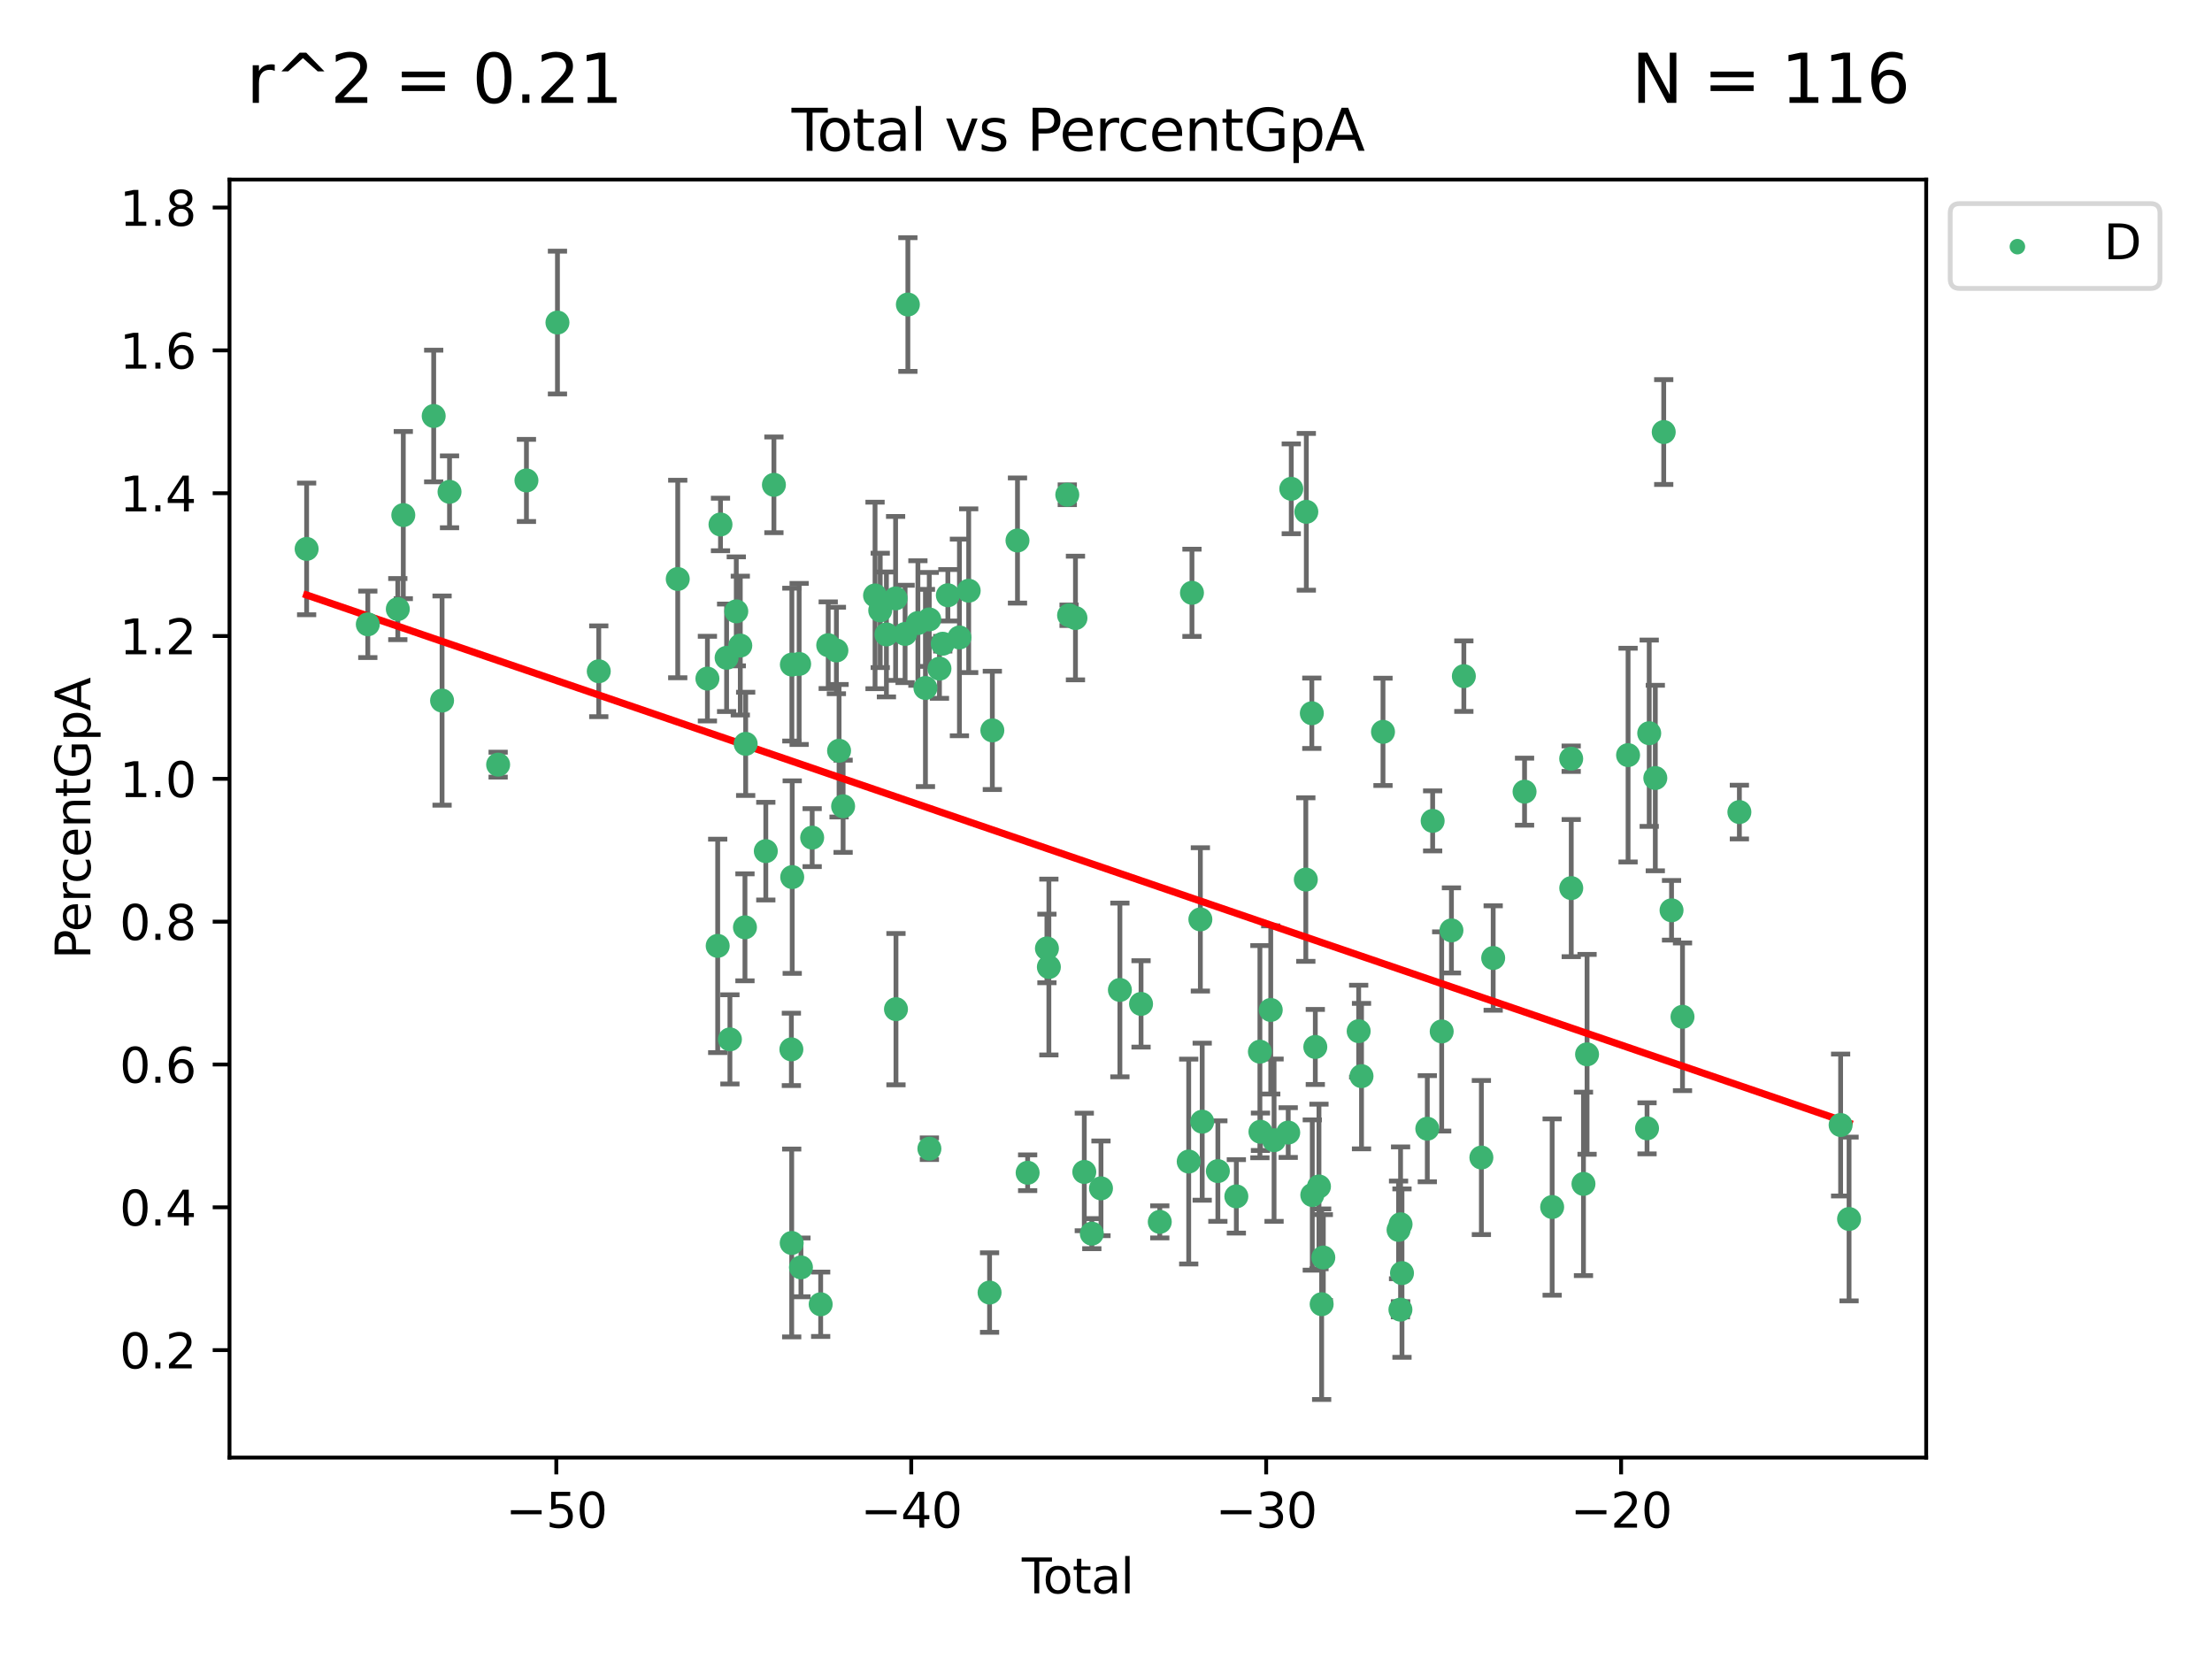 <?xml version="1.0" encoding="utf-8" standalone="no"?>
<!DOCTYPE svg PUBLIC "-//W3C//DTD SVG 1.1//EN"
  "http://www.w3.org/Graphics/SVG/1.1/DTD/svg11.dtd">
<svg xmlns:xlink="http://www.w3.org/1999/xlink" width="460.8pt" height="345.6pt" viewBox="0 0 460.8 345.6" xmlns="http://www.w3.org/2000/svg" version="1.1">
 <defs>
  <style type="text/css">*{stroke-linejoin: round; stroke-linecap: butt}</style>
 </defs>
 <g id="figure_1">
  <g id="patch_1">
   <path d="M 0 345.6 
L 460.8 345.6 
L 460.8 0 
L 0 0 
z
" style="fill: #ffffff"/>
  </g>
  <g id="axes_1">
   <g id="patch_2">
    <path d="M 47.81 303.64 
L 401.26 303.64 
L 401.26 37.411 
L 47.81 37.411 
z
" style="fill: #ffffff"/>
   </g>
   <g id="PathCollection_1">
    <defs>
     <path id="m5a740cca2b" d="M 0 1.118 
C 0.297 1.118 0.581 1 0.791 0.791 
C 1 0.581 1.118 0.297 1.118 0 
C 1.118 -0.297 1 -0.581 0.791 -0.791 
C 0.581 -1 0.297 -1.118 0 -1.118 
C -0.297 -1.118 -0.581 -1 -0.791 -0.791 
C -1 -0.581 -1.118 -0.297 -1.118 0 
C -1.118 0.297 -1 0.581 -0.791 0.791 
C -0.581 1 -0.297 1.118 0 1.118 
z
" style="stroke: #3cb371"/>
    </defs>
    <g clip-path="url(#p150379d662)">
     <use xlink:href="#m5a740cca2b" x="63.876" y="114.349" style="fill: #3cb371; stroke: #3cb371"/>
     <use xlink:href="#m5a740cca2b" x="76.621" y="130.059" style="fill: #3cb371; stroke: #3cb371"/>
     <use xlink:href="#m5a740cca2b" x="82.871" y="126.885" style="fill: #3cb371; stroke: #3cb371"/>
     <use xlink:href="#m5a740cca2b" x="84.015" y="107.3" style="fill: #3cb371; stroke: #3cb371"/>
     <use xlink:href="#m5a740cca2b" x="90.346" y="86.661" style="fill: #3cb371; stroke: #3cb371"/>
     <use xlink:href="#m5a740cca2b" x="92.091" y="145.943" style="fill: #3cb371; stroke: #3cb371"/>
     <use xlink:href="#m5a740cca2b" x="93.645" y="102.454" style="fill: #3cb371; stroke: #3cb371"/>
     <use xlink:href="#m5a740cca2b" x="103.77" y="159.291" style="fill: #3cb371; stroke: #3cb371"/>
     <use xlink:href="#m5a740cca2b" x="109.667" y="100.084" style="fill: #3cb371; stroke: #3cb371"/>
     <use xlink:href="#m5a740cca2b" x="116.128" y="67.194" style="fill: #3cb371; stroke: #3cb371"/>
     <use xlink:href="#m5a740cca2b" x="124.735" y="139.838" style="fill: #3cb371; stroke: #3cb371"/>
     <use xlink:href="#m5a740cca2b" x="141.186" y="120.616" style="fill: #3cb371; stroke: #3cb371"/>
     <use xlink:href="#m5a740cca2b" x="147.367" y="141.368" style="fill: #3cb371; stroke: #3cb371"/>
     <use xlink:href="#m5a740cca2b" x="149.509" y="197.044" style="fill: #3cb371; stroke: #3cb371"/>
     <use xlink:href="#m5a740cca2b" x="150.091" y="109.255" style="fill: #3cb371; stroke: #3cb371"/>
     <use xlink:href="#m5a740cca2b" x="151.365" y="137.032" style="fill: #3cb371; stroke: #3cb371"/>
     <use xlink:href="#m5a740cca2b" x="152.056" y="216.522" style="fill: #3cb371; stroke: #3cb371"/>
     <use xlink:href="#m5a740cca2b" x="153.381" y="127.357" style="fill: #3cb371; stroke: #3cb371"/>
     <use xlink:href="#m5a740cca2b" x="154.217" y="134.484" style="fill: #3cb371; stroke: #3cb371"/>
     <use xlink:href="#m5a740cca2b" x="155.189" y="193.178" style="fill: #3cb371; stroke: #3cb371"/>
     <use xlink:href="#m5a740cca2b" x="155.337" y="154.96" style="fill: #3cb371; stroke: #3cb371"/>
     <use xlink:href="#m5a740cca2b" x="159.532" y="177.306" style="fill: #3cb371; stroke: #3cb371"/>
     <use xlink:href="#m5a740cca2b" x="161.221" y="100.998" style="fill: #3cb371; stroke: #3cb371"/>
     <use xlink:href="#m5a740cca2b" x="164.858" y="218.603" style="fill: #3cb371; stroke: #3cb371"/>
     <use xlink:href="#m5a740cca2b" x="164.925" y="258.934" style="fill: #3cb371; stroke: #3cb371"/>
     <use xlink:href="#m5a740cca2b" x="164.96" y="138.448" style="fill: #3cb371; stroke: #3cb371"/>
     <use xlink:href="#m5a740cca2b" x="165.033" y="182.714" style="fill: #3cb371; stroke: #3cb371"/>
     <use xlink:href="#m5a740cca2b" x="166.476" y="138.308" style="fill: #3cb371; stroke: #3cb371"/>
     <use xlink:href="#m5a740cca2b" x="166.852" y="264.019" style="fill: #3cb371; stroke: #3cb371"/>
     <use xlink:href="#m5a740cca2b" x="169.19" y="174.492" style="fill: #3cb371; stroke: #3cb371"/>
     <use xlink:href="#m5a740cca2b" x="170.962" y="271.703" style="fill: #3cb371; stroke: #3cb371"/>
     <use xlink:href="#m5a740cca2b" x="172.534" y="134.406" style="fill: #3cb371; stroke: #3cb371"/>
     <use xlink:href="#m5a740cca2b" x="174.237" y="135.504" style="fill: #3cb371; stroke: #3cb371"/>
     <use xlink:href="#m5a740cca2b" x="174.793" y="156.392" style="fill: #3cb371; stroke: #3cb371"/>
     <use xlink:href="#m5a740cca2b" x="175.636" y="167.962" style="fill: #3cb371; stroke: #3cb371"/>
     <use xlink:href="#m5a740cca2b" x="182.289" y="124.044" style="fill: #3cb371; stroke: #3cb371"/>
     <use xlink:href="#m5a740cca2b" x="183.368" y="127.157" style="fill: #3cb371; stroke: #3cb371"/>
     <use xlink:href="#m5a740cca2b" x="184.658" y="132.165" style="fill: #3cb371; stroke: #3cb371"/>
     <use xlink:href="#m5a740cca2b" x="186.57" y="124.659" style="fill: #3cb371; stroke: #3cb371"/>
     <use xlink:href="#m5a740cca2b" x="186.648" y="210.226" style="fill: #3cb371; stroke: #3cb371"/>
     <use xlink:href="#m5a740cca2b" x="188.548" y="132.061" style="fill: #3cb371; stroke: #3cb371"/>
     <use xlink:href="#m5a740cca2b" x="189.127" y="63.438" style="fill: #3cb371; stroke: #3cb371"/>
     <use xlink:href="#m5a740cca2b" x="191.217" y="129.79" style="fill: #3cb371; stroke: #3cb371"/>
     <use xlink:href="#m5a740cca2b" x="192.787" y="143.318" style="fill: #3cb371; stroke: #3cb371"/>
     <use xlink:href="#m5a740cca2b" x="193.583" y="129.038" style="fill: #3cb371; stroke: #3cb371"/>
     <use xlink:href="#m5a740cca2b" x="193.609" y="239.296" style="fill: #3cb371; stroke: #3cb371"/>
     <use xlink:href="#m5a740cca2b" x="195.706" y="139.291" style="fill: #3cb371; stroke: #3cb371"/>
     <use xlink:href="#m5a740cca2b" x="196.39" y="134.101" style="fill: #3cb371; stroke: #3cb371"/>
     <use xlink:href="#m5a740cca2b" x="197.457" y="124.004" style="fill: #3cb371; stroke: #3cb371"/>
     <use xlink:href="#m5a740cca2b" x="199.866" y="132.794" style="fill: #3cb371; stroke: #3cb371"/>
     <use xlink:href="#m5a740cca2b" x="201.797" y="123.055" style="fill: #3cb371; stroke: #3cb371"/>
     <use xlink:href="#m5a740cca2b" x="206.145" y="269.263" style="fill: #3cb371; stroke: #3cb371"/>
     <use xlink:href="#m5a740cca2b" x="206.723" y="152.152" style="fill: #3cb371; stroke: #3cb371"/>
     <use xlink:href="#m5a740cca2b" x="211.961" y="112.597" style="fill: #3cb371; stroke: #3cb371"/>
     <use xlink:href="#m5a740cca2b" x="214.077" y="244.306" style="fill: #3cb371; stroke: #3cb371"/>
     <use xlink:href="#m5a740cca2b" x="218.094" y="197.58" style="fill: #3cb371; stroke: #3cb371"/>
     <use xlink:href="#m5a740cca2b" x="218.499" y="201.451" style="fill: #3cb371; stroke: #3cb371"/>
     <use xlink:href="#m5a740cca2b" x="222.336" y="103.063" style="fill: #3cb371; stroke: #3cb371"/>
     <use xlink:href="#m5a740cca2b" x="222.708" y="128.172" style="fill: #3cb371; stroke: #3cb371"/>
     <use xlink:href="#m5a740cca2b" x="224.038" y="128.747" style="fill: #3cb371; stroke: #3cb371"/>
     <use xlink:href="#m5a740cca2b" x="225.878" y="244.136" style="fill: #3cb371; stroke: #3cb371"/>
     <use xlink:href="#m5a740cca2b" x="227.446" y="256.992" style="fill: #3cb371; stroke: #3cb371"/>
     <use xlink:href="#m5a740cca2b" x="229.355" y="247.551" style="fill: #3cb371; stroke: #3cb371"/>
     <use xlink:href="#m5a740cca2b" x="233.295" y="206.224" style="fill: #3cb371; stroke: #3cb371"/>
     <use xlink:href="#m5a740cca2b" x="237.701" y="209.134" style="fill: #3cb371; stroke: #3cb371"/>
     <use xlink:href="#m5a740cca2b" x="241.603" y="254.539" style="fill: #3cb371; stroke: #3cb371"/>
     <use xlink:href="#m5a740cca2b" x="247.631" y="241.972" style="fill: #3cb371; stroke: #3cb371"/>
     <use xlink:href="#m5a740cca2b" x="248.308" y="123.492" style="fill: #3cb371; stroke: #3cb371"/>
     <use xlink:href="#m5a740cca2b" x="250.058" y="191.526" style="fill: #3cb371; stroke: #3cb371"/>
     <use xlink:href="#m5a740cca2b" x="250.441" y="233.665" style="fill: #3cb371; stroke: #3cb371"/>
     <use xlink:href="#m5a740cca2b" x="253.704" y="243.963" style="fill: #3cb371; stroke: #3cb371"/>
     <use xlink:href="#m5a740cca2b" x="257.553" y="249.229" style="fill: #3cb371; stroke: #3cb371"/>
     <use xlink:href="#m5a740cca2b" x="262.462" y="219.084" style="fill: #3cb371; stroke: #3cb371"/>
     <use xlink:href="#m5a740cca2b" x="262.576" y="235.767" style="fill: #3cb371; stroke: #3cb371"/>
     <use xlink:href="#m5a740cca2b" x="264.72" y="210.39" style="fill: #3cb371; stroke: #3cb371"/>
     <use xlink:href="#m5a740cca2b" x="265.41" y="237.524" style="fill: #3cb371; stroke: #3cb371"/>
     <use xlink:href="#m5a740cca2b" x="268.359" y="235.933" style="fill: #3cb371; stroke: #3cb371"/>
     <use xlink:href="#m5a740cca2b" x="268.995" y="101.827" style="fill: #3cb371; stroke: #3cb371"/>
     <use xlink:href="#m5a740cca2b" x="272.026" y="183.23" style="fill: #3cb371; stroke: #3cb371"/>
     <use xlink:href="#m5a740cca2b" x="272.13" y="106.62" style="fill: #3cb371; stroke: #3cb371"/>
     <use xlink:href="#m5a740cca2b" x="273.278" y="148.584" style="fill: #3cb371; stroke: #3cb371"/>
     <use xlink:href="#m5a740cca2b" x="273.374" y="248.945" style="fill: #3cb371; stroke: #3cb371"/>
     <use xlink:href="#m5a740cca2b" x="274.003" y="218.1" style="fill: #3cb371; stroke: #3cb371"/>
     <use xlink:href="#m5a740cca2b" x="274.765" y="247.166" style="fill: #3cb371; stroke: #3cb371"/>
     <use xlink:href="#m5a740cca2b" x="275.324" y="271.689" style="fill: #3cb371; stroke: #3cb371"/>
     <use xlink:href="#m5a740cca2b" x="275.67" y="261.966" style="fill: #3cb371; stroke: #3cb371"/>
     <use xlink:href="#m5a740cca2b" x="283.037" y="214.811" style="fill: #3cb371; stroke: #3cb371"/>
     <use xlink:href="#m5a740cca2b" x="283.628" y="224.179" style="fill: #3cb371; stroke: #3cb371"/>
     <use xlink:href="#m5a740cca2b" x="288.104" y="152.457" style="fill: #3cb371; stroke: #3cb371"/>
     <use xlink:href="#m5a740cca2b" x="291.345" y="256.21" style="fill: #3cb371; stroke: #3cb371"/>
     <use xlink:href="#m5a740cca2b" x="291.734" y="272.819" style="fill: #3cb371; stroke: #3cb371"/>
     <use xlink:href="#m5a740cca2b" x="291.764" y="255.034" style="fill: #3cb371; stroke: #3cb371"/>
     <use xlink:href="#m5a740cca2b" x="292.06" y="265.212" style="fill: #3cb371; stroke: #3cb371"/>
     <use xlink:href="#m5a740cca2b" x="297.333" y="235.133" style="fill: #3cb371; stroke: #3cb371"/>
     <use xlink:href="#m5a740cca2b" x="298.448" y="171.004" style="fill: #3cb371; stroke: #3cb371"/>
     <use xlink:href="#m5a740cca2b" x="300.331" y="214.868" style="fill: #3cb371; stroke: #3cb371"/>
     <use xlink:href="#m5a740cca2b" x="302.362" y="193.816" style="fill: #3cb371; stroke: #3cb371"/>
     <use xlink:href="#m5a740cca2b" x="304.946" y="140.856" style="fill: #3cb371; stroke: #3cb371"/>
     <use xlink:href="#m5a740cca2b" x="308.598" y="241.135" style="fill: #3cb371; stroke: #3cb371"/>
     <use xlink:href="#m5a740cca2b" x="311.057" y="199.57" style="fill: #3cb371; stroke: #3cb371"/>
     <use xlink:href="#m5a740cca2b" x="317.592" y="164.919" style="fill: #3cb371; stroke: #3cb371"/>
     <use xlink:href="#m5a740cca2b" x="323.343" y="251.446" style="fill: #3cb371; stroke: #3cb371"/>
     <use xlink:href="#m5a740cca2b" x="327.308" y="158.051" style="fill: #3cb371; stroke: #3cb371"/>
     <use xlink:href="#m5a740cca2b" x="327.32" y="185.007" style="fill: #3cb371; stroke: #3cb371"/>
     <use xlink:href="#m5a740cca2b" x="329.866" y="246.626" style="fill: #3cb371; stroke: #3cb371"/>
     <use xlink:href="#m5a740cca2b" x="330.614" y="219.636" style="fill: #3cb371; stroke: #3cb371"/>
     <use xlink:href="#m5a740cca2b" x="339.158" y="157.303" style="fill: #3cb371; stroke: #3cb371"/>
     <use xlink:href="#m5a740cca2b" x="343.109" y="235.053" style="fill: #3cb371; stroke: #3cb371"/>
     <use xlink:href="#m5a740cca2b" x="343.563" y="152.743" style="fill: #3cb371; stroke: #3cb371"/>
     <use xlink:href="#m5a740cca2b" x="344.831" y="162.077" style="fill: #3cb371; stroke: #3cb371"/>
     <use xlink:href="#m5a740cca2b" x="346.585" y="90.003" style="fill: #3cb371; stroke: #3cb371"/>
     <use xlink:href="#m5a740cca2b" x="348.213" y="189.631" style="fill: #3cb371; stroke: #3cb371"/>
     <use xlink:href="#m5a740cca2b" x="350.497" y="211.819" style="fill: #3cb371; stroke: #3cb371"/>
     <use xlink:href="#m5a740cca2b" x="362.345" y="169.168" style="fill: #3cb371; stroke: #3cb371"/>
     <use xlink:href="#m5a740cca2b" x="383.436" y="234.36" style="fill: #3cb371; stroke: #3cb371"/>
     <use xlink:href="#m5a740cca2b" x="385.194" y="253.939" style="fill: #3cb371; stroke: #3cb371"/>
    </g>
   </g>
   <g id="matplotlib.axis_1">
    <g id="xtick_1">
     <g id="line2d_1">
      <defs>
       <path id="m12ab977d25" d="M 0 0 
L 0 3.5 
" style="stroke: #000000; stroke-width: 0.8"/>
      </defs>
      <g>
       <use xlink:href="#m12ab977d25" x="115.89" y="303.64" style="stroke: #000000; stroke-width: 0.8"/>
      </g>
     </g>
     <g id="text_1">
      <!-- −50 -->
      <g transform="translate(105.338 318.238)scale(0.1 -0.1)">
       <defs>
        <path id="DejaVuSans-2212" d="M 678 2272 
L 4684 2272 
L 4684 1741 
L 678 1741 
L 678 2272 
z
" transform="scale(0.016)"/>
        <path id="DejaVuSans-35" d="M 691 4666 
L 3169 4666 
L 3169 4134 
L 1269 4134 
L 1269 2991 
Q 1406 3038 1543 3061 
Q 1681 3084 1819 3084 
Q 2600 3084 3056 2656 
Q 3513 2228 3513 1497 
Q 3513 744 3044 326 
Q 2575 -91 1722 -91 
Q 1428 -91 1123 -41 
Q 819 9 494 109 
L 494 744 
Q 775 591 1075 516 
Q 1375 441 1709 441 
Q 2250 441 2565 725 
Q 2881 1009 2881 1497 
Q 2881 1984 2565 2268 
Q 2250 2553 1709 2553 
Q 1456 2553 1204 2497 
Q 953 2441 691 2322 
L 691 4666 
z
" transform="scale(0.016)"/>
        <path id="DejaVuSans-30" d="M 2034 4250 
Q 1547 4250 1301 3770 
Q 1056 3291 1056 2328 
Q 1056 1369 1301 889 
Q 1547 409 2034 409 
Q 2525 409 2770 889 
Q 3016 1369 3016 2328 
Q 3016 3291 2770 3770 
Q 2525 4250 2034 4250 
z
M 2034 4750 
Q 2819 4750 3233 4129 
Q 3647 3509 3647 2328 
Q 3647 1150 3233 529 
Q 2819 -91 2034 -91 
Q 1250 -91 836 529 
Q 422 1150 422 2328 
Q 422 3509 836 4129 
Q 1250 4750 2034 4750 
z
" transform="scale(0.016)"/>
       </defs>
       <use xlink:href="#DejaVuSans-2212"/>
       <use xlink:href="#DejaVuSans-35" x="83.789"/>
       <use xlink:href="#DejaVuSans-30" x="147.412"/>
      </g>
     </g>
    </g>
    <g id="xtick_2">
     <g id="line2d_2">
      <g>
       <use xlink:href="#m12ab977d25" x="189.829" y="303.64" style="stroke: #000000; stroke-width: 0.8"/>
      </g>
     </g>
     <g id="text_2">
      <!-- −40 -->
      <g transform="translate(179.277 318.238)scale(0.1 -0.1)">
       <defs>
        <path id="DejaVuSans-34" d="M 2419 4116 
L 825 1625 
L 2419 1625 
L 2419 4116 
z
M 2253 4666 
L 3047 4666 
L 3047 1625 
L 3713 1625 
L 3713 1100 
L 3047 1100 
L 3047 0 
L 2419 0 
L 2419 1100 
L 313 1100 
L 313 1709 
L 2253 4666 
z
" transform="scale(0.016)"/>
       </defs>
       <use xlink:href="#DejaVuSans-2212"/>
       <use xlink:href="#DejaVuSans-34" x="83.789"/>
       <use xlink:href="#DejaVuSans-30" x="147.412"/>
      </g>
     </g>
    </g>
    <g id="xtick_3">
     <g id="line2d_3">
      <g>
       <use xlink:href="#m12ab977d25" x="263.768" y="303.64" style="stroke: #000000; stroke-width: 0.8"/>
      </g>
     </g>
     <g id="text_3">
      <!-- −30 -->
      <g transform="translate(253.216 318.238)scale(0.1 -0.1)">
       <defs>
        <path id="DejaVuSans-33" d="M 2597 2516 
Q 3050 2419 3304 2112 
Q 3559 1806 3559 1356 
Q 3559 666 3084 287 
Q 2609 -91 1734 -91 
Q 1441 -91 1130 -33 
Q 819 25 488 141 
L 488 750 
Q 750 597 1062 519 
Q 1375 441 1716 441 
Q 2309 441 2620 675 
Q 2931 909 2931 1356 
Q 2931 1769 2642 2001 
Q 2353 2234 1838 2234 
L 1294 2234 
L 1294 2753 
L 1863 2753 
Q 2328 2753 2575 2939 
Q 2822 3125 2822 3475 
Q 2822 3834 2567 4026 
Q 2313 4219 1838 4219 
Q 1578 4219 1281 4162 
Q 984 4106 628 3988 
L 628 4550 
Q 988 4650 1302 4700 
Q 1616 4750 1894 4750 
Q 2613 4750 3031 4423 
Q 3450 4097 3450 3541 
Q 3450 3153 3228 2886 
Q 3006 2619 2597 2516 
z
" transform="scale(0.016)"/>
       </defs>
       <use xlink:href="#DejaVuSans-2212"/>
       <use xlink:href="#DejaVuSans-33" x="83.789"/>
       <use xlink:href="#DejaVuSans-30" x="147.412"/>
      </g>
     </g>
    </g>
    <g id="xtick_4">
     <g id="line2d_4">
      <g>
       <use xlink:href="#m12ab977d25" x="337.707" y="303.64" style="stroke: #000000; stroke-width: 0.8"/>
      </g>
     </g>
     <g id="text_4">
      <!-- −20 -->
      <g transform="translate(327.155 318.238)scale(0.1 -0.1)">
       <defs>
        <path id="DejaVuSans-32" d="M 1228 531 
L 3431 531 
L 3431 0 
L 469 0 
L 469 531 
Q 828 903 1448 1529 
Q 2069 2156 2228 2338 
Q 2531 2678 2651 2914 
Q 2772 3150 2772 3378 
Q 2772 3750 2511 3984 
Q 2250 4219 1831 4219 
Q 1534 4219 1204 4116 
Q 875 4013 500 3803 
L 500 4441 
Q 881 4594 1212 4672 
Q 1544 4750 1819 4750 
Q 2544 4750 2975 4387 
Q 3406 4025 3406 3419 
Q 3406 3131 3298 2873 
Q 3191 2616 2906 2266 
Q 2828 2175 2409 1742 
Q 1991 1309 1228 531 
z
" transform="scale(0.016)"/>
       </defs>
       <use xlink:href="#DejaVuSans-2212"/>
       <use xlink:href="#DejaVuSans-32" x="83.789"/>
       <use xlink:href="#DejaVuSans-30" x="147.412"/>
      </g>
     </g>
    </g>
    <g id="text_5">
     <!-- Total -->
     <g transform="translate(212.858 331.917)scale(0.1 -0.1)">
      <defs>
       <path id="DejaVuSans-54" d="M -19 4666 
L 3928 4666 
L 3928 4134 
L 2272 4134 
L 2272 0 
L 1638 0 
L 1638 4134 
L -19 4134 
L -19 4666 
z
" transform="scale(0.016)"/>
       <path id="DejaVuSans-6f" d="M 1959 3097 
Q 1497 3097 1228 2736 
Q 959 2375 959 1747 
Q 959 1119 1226 758 
Q 1494 397 1959 397 
Q 2419 397 2687 759 
Q 2956 1122 2956 1747 
Q 2956 2369 2687 2733 
Q 2419 3097 1959 3097 
z
M 1959 3584 
Q 2709 3584 3137 3096 
Q 3566 2609 3566 1747 
Q 3566 888 3137 398 
Q 2709 -91 1959 -91 
Q 1206 -91 779 398 
Q 353 888 353 1747 
Q 353 2609 779 3096 
Q 1206 3584 1959 3584 
z
" transform="scale(0.016)"/>
       <path id="DejaVuSans-74" d="M 1172 4494 
L 1172 3500 
L 2356 3500 
L 2356 3053 
L 1172 3053 
L 1172 1153 
Q 1172 725 1289 603 
Q 1406 481 1766 481 
L 2356 481 
L 2356 0 
L 1766 0 
Q 1100 0 847 248 
Q 594 497 594 1153 
L 594 3053 
L 172 3053 
L 172 3500 
L 594 3500 
L 594 4494 
L 1172 4494 
z
" transform="scale(0.016)"/>
       <path id="DejaVuSans-61" d="M 2194 1759 
Q 1497 1759 1228 1600 
Q 959 1441 959 1056 
Q 959 750 1161 570 
Q 1363 391 1709 391 
Q 2188 391 2477 730 
Q 2766 1069 2766 1631 
L 2766 1759 
L 2194 1759 
z
M 3341 1997 
L 3341 0 
L 2766 0 
L 2766 531 
Q 2569 213 2275 61 
Q 1981 -91 1556 -91 
Q 1019 -91 701 211 
Q 384 513 384 1019 
Q 384 1609 779 1909 
Q 1175 2209 1959 2209 
L 2766 2209 
L 2766 2266 
Q 2766 2663 2505 2880 
Q 2244 3097 1772 3097 
Q 1472 3097 1187 3025 
Q 903 2953 641 2809 
L 641 3341 
Q 956 3463 1253 3523 
Q 1550 3584 1831 3584 
Q 2591 3584 2966 3190 
Q 3341 2797 3341 1997 
z
" transform="scale(0.016)"/>
       <path id="DejaVuSans-6c" d="M 603 4863 
L 1178 4863 
L 1178 0 
L 603 0 
L 603 4863 
z
" transform="scale(0.016)"/>
      </defs>
      <use xlink:href="#DejaVuSans-54"/>
      <use xlink:href="#DejaVuSans-6f" x="44.084"/>
      <use xlink:href="#DejaVuSans-74" x="105.266"/>
      <use xlink:href="#DejaVuSans-61" x="144.475"/>
      <use xlink:href="#DejaVuSans-6c" x="205.754"/>
     </g>
    </g>
   </g>
   <g id="matplotlib.axis_2">
    <g id="ytick_1">
     <g id="line2d_5">
      <defs>
       <path id="m5cc682ffe6" d="M 0 0 
L -3.5 0 
" style="stroke: #000000; stroke-width: 0.8"/>
      </defs>
      <g>
       <use xlink:href="#m5cc682ffe6" x="47.81" y="281.257" style="stroke: #000000; stroke-width: 0.8"/>
      </g>
     </g>
     <g id="text_6">
      <!-- 0.2 -->
      <g transform="translate(24.907 285.056)scale(0.1 -0.1)">
       <defs>
        <path id="DejaVuSans-2e" d="M 684 794 
L 1344 794 
L 1344 0 
L 684 0 
L 684 794 
z
" transform="scale(0.016)"/>
       </defs>
       <use xlink:href="#DejaVuSans-30"/>
       <use xlink:href="#DejaVuSans-2e" x="63.623"/>
       <use xlink:href="#DejaVuSans-32" x="95.41"/>
      </g>
     </g>
    </g>
    <g id="ytick_2">
     <g id="line2d_6">
      <g>
       <use xlink:href="#m5cc682ffe6" x="47.81" y="251.505" style="stroke: #000000; stroke-width: 0.8"/>
      </g>
     </g>
     <g id="text_7">
      <!-- 0.4 -->
      <g transform="translate(24.907 255.304)scale(0.1 -0.1)">
       <use xlink:href="#DejaVuSans-30"/>
       <use xlink:href="#DejaVuSans-2e" x="63.623"/>
       <use xlink:href="#DejaVuSans-34" x="95.41"/>
      </g>
     </g>
    </g>
    <g id="ytick_3">
     <g id="line2d_7">
      <g>
       <use xlink:href="#m5cc682ffe6" x="47.81" y="221.752" style="stroke: #000000; stroke-width: 0.8"/>
      </g>
     </g>
     <g id="text_8">
      <!-- 0.6 -->
      <g transform="translate(24.907 225.551)scale(0.1 -0.1)">
       <defs>
        <path id="DejaVuSans-36" d="M 2113 2584 
Q 1688 2584 1439 2293 
Q 1191 2003 1191 1497 
Q 1191 994 1439 701 
Q 1688 409 2113 409 
Q 2538 409 2786 701 
Q 3034 994 3034 1497 
Q 3034 2003 2786 2293 
Q 2538 2584 2113 2584 
z
M 3366 4563 
L 3366 3988 
Q 3128 4100 2886 4159 
Q 2644 4219 2406 4219 
Q 1781 4219 1451 3797 
Q 1122 3375 1075 2522 
Q 1259 2794 1537 2939 
Q 1816 3084 2150 3084 
Q 2853 3084 3261 2657 
Q 3669 2231 3669 1497 
Q 3669 778 3244 343 
Q 2819 -91 2113 -91 
Q 1303 -91 875 529 
Q 447 1150 447 2328 
Q 447 3434 972 4092 
Q 1497 4750 2381 4750 
Q 2619 4750 2861 4703 
Q 3103 4656 3366 4563 
z
" transform="scale(0.016)"/>
       </defs>
       <use xlink:href="#DejaVuSans-30"/>
       <use xlink:href="#DejaVuSans-2e" x="63.623"/>
       <use xlink:href="#DejaVuSans-36" x="95.41"/>
      </g>
     </g>
    </g>
    <g id="ytick_4">
     <g id="line2d_8">
      <g>
       <use xlink:href="#m5cc682ffe6" x="47.81" y="192" style="stroke: #000000; stroke-width: 0.8"/>
      </g>
     </g>
     <g id="text_9">
      <!-- 0.8 -->
      <g transform="translate(24.907 195.799)scale(0.1 -0.1)">
       <defs>
        <path id="DejaVuSans-38" d="M 2034 2216 
Q 1584 2216 1326 1975 
Q 1069 1734 1069 1313 
Q 1069 891 1326 650 
Q 1584 409 2034 409 
Q 2484 409 2743 651 
Q 3003 894 3003 1313 
Q 3003 1734 2745 1975 
Q 2488 2216 2034 2216 
z
M 1403 2484 
Q 997 2584 770 2862 
Q 544 3141 544 3541 
Q 544 4100 942 4425 
Q 1341 4750 2034 4750 
Q 2731 4750 3128 4425 
Q 3525 4100 3525 3541 
Q 3525 3141 3298 2862 
Q 3072 2584 2669 2484 
Q 3125 2378 3379 2068 
Q 3634 1759 3634 1313 
Q 3634 634 3220 271 
Q 2806 -91 2034 -91 
Q 1263 -91 848 271 
Q 434 634 434 1313 
Q 434 1759 690 2068 
Q 947 2378 1403 2484 
z
M 1172 3481 
Q 1172 3119 1398 2916 
Q 1625 2713 2034 2713 
Q 2441 2713 2670 2916 
Q 2900 3119 2900 3481 
Q 2900 3844 2670 4047 
Q 2441 4250 2034 4250 
Q 1625 4250 1398 4047 
Q 1172 3844 1172 3481 
z
" transform="scale(0.016)"/>
       </defs>
       <use xlink:href="#DejaVuSans-30"/>
       <use xlink:href="#DejaVuSans-2e" x="63.623"/>
       <use xlink:href="#DejaVuSans-38" x="95.41"/>
      </g>
     </g>
    </g>
    <g id="ytick_5">
     <g id="line2d_9">
      <g>
       <use xlink:href="#m5cc682ffe6" x="47.81" y="162.247" style="stroke: #000000; stroke-width: 0.8"/>
      </g>
     </g>
     <g id="text_10">
      <!-- 1.0 -->
      <g transform="translate(24.907 166.046)scale(0.1 -0.1)">
       <defs>
        <path id="DejaVuSans-31" d="M 794 531 
L 1825 531 
L 1825 4091 
L 703 3866 
L 703 4441 
L 1819 4666 
L 2450 4666 
L 2450 531 
L 3481 531 
L 3481 0 
L 794 0 
L 794 531 
z
" transform="scale(0.016)"/>
       </defs>
       <use xlink:href="#DejaVuSans-31"/>
       <use xlink:href="#DejaVuSans-2e" x="63.623"/>
       <use xlink:href="#DejaVuSans-30" x="95.41"/>
      </g>
     </g>
    </g>
    <g id="ytick_6">
     <g id="line2d_10">
      <g>
       <use xlink:href="#m5cc682ffe6" x="47.81" y="132.495" style="stroke: #000000; stroke-width: 0.8"/>
      </g>
     </g>
     <g id="text_11">
      <!-- 1.2 -->
      <g transform="translate(24.907 136.294)scale(0.1 -0.1)">
       <use xlink:href="#DejaVuSans-31"/>
       <use xlink:href="#DejaVuSans-2e" x="63.623"/>
       <use xlink:href="#DejaVuSans-32" x="95.41"/>
      </g>
     </g>
    </g>
    <g id="ytick_7">
     <g id="line2d_11">
      <g>
       <use xlink:href="#m5cc682ffe6" x="47.81" y="102.742" style="stroke: #000000; stroke-width: 0.8"/>
      </g>
     </g>
     <g id="text_12">
      <!-- 1.4 -->
      <g transform="translate(24.907 106.541)scale(0.1 -0.1)">
       <use xlink:href="#DejaVuSans-31"/>
       <use xlink:href="#DejaVuSans-2e" x="63.623"/>
       <use xlink:href="#DejaVuSans-34" x="95.41"/>
      </g>
     </g>
    </g>
    <g id="ytick_8">
     <g id="line2d_12">
      <g>
       <use xlink:href="#m5cc682ffe6" x="47.81" y="72.99" style="stroke: #000000; stroke-width: 0.8"/>
      </g>
     </g>
     <g id="text_13">
      <!-- 1.6 -->
      <g transform="translate(24.907 76.789)scale(0.1 -0.1)">
       <use xlink:href="#DejaVuSans-31"/>
       <use xlink:href="#DejaVuSans-2e" x="63.623"/>
       <use xlink:href="#DejaVuSans-36" x="95.41"/>
      </g>
     </g>
    </g>
    <g id="ytick_9">
     <g id="line2d_13">
      <g>
       <use xlink:href="#m5cc682ffe6" x="47.81" y="43.237" style="stroke: #000000; stroke-width: 0.8"/>
      </g>
     </g>
     <g id="text_14">
      <!-- 1.8 -->
      <g transform="translate(24.907 47.036)scale(0.1 -0.1)">
       <use xlink:href="#DejaVuSans-31"/>
       <use xlink:href="#DejaVuSans-2e" x="63.623"/>
       <use xlink:href="#DejaVuSans-38" x="95.41"/>
      </g>
     </g>
    </g>
    <g id="text_15">
     <!-- PercentGpA -->
     <g transform="translate(18.827 199.802)rotate(-90)scale(0.1 -0.1)">
      <defs>
       <path id="DejaVuSans-50" d="M 1259 4147 
L 1259 2394 
L 2053 2394 
Q 2494 2394 2734 2622 
Q 2975 2850 2975 3272 
Q 2975 3691 2734 3919 
Q 2494 4147 2053 4147 
L 1259 4147 
z
M 628 4666 
L 2053 4666 
Q 2838 4666 3239 4311 
Q 3641 3956 3641 3272 
Q 3641 2581 3239 2228 
Q 2838 1875 2053 1875 
L 1259 1875 
L 1259 0 
L 628 0 
L 628 4666 
z
" transform="scale(0.016)"/>
       <path id="DejaVuSans-65" d="M 3597 1894 
L 3597 1613 
L 953 1613 
Q 991 1019 1311 708 
Q 1631 397 2203 397 
Q 2534 397 2845 478 
Q 3156 559 3463 722 
L 3463 178 
Q 3153 47 2828 -22 
Q 2503 -91 2169 -91 
Q 1331 -91 842 396 
Q 353 884 353 1716 
Q 353 2575 817 3079 
Q 1281 3584 2069 3584 
Q 2775 3584 3186 3129 
Q 3597 2675 3597 1894 
z
M 3022 2063 
Q 3016 2534 2758 2815 
Q 2500 3097 2075 3097 
Q 1594 3097 1305 2825 
Q 1016 2553 972 2059 
L 3022 2063 
z
" transform="scale(0.016)"/>
       <path id="DejaVuSans-72" d="M 2631 2963 
Q 2534 3019 2420 3045 
Q 2306 3072 2169 3072 
Q 1681 3072 1420 2755 
Q 1159 2438 1159 1844 
L 1159 0 
L 581 0 
L 581 3500 
L 1159 3500 
L 1159 2956 
Q 1341 3275 1631 3429 
Q 1922 3584 2338 3584 
Q 2397 3584 2469 3576 
Q 2541 3569 2628 3553 
L 2631 2963 
z
" transform="scale(0.016)"/>
       <path id="DejaVuSans-63" d="M 3122 3366 
L 3122 2828 
Q 2878 2963 2633 3030 
Q 2388 3097 2138 3097 
Q 1578 3097 1268 2742 
Q 959 2388 959 1747 
Q 959 1106 1268 751 
Q 1578 397 2138 397 
Q 2388 397 2633 464 
Q 2878 531 3122 666 
L 3122 134 
Q 2881 22 2623 -34 
Q 2366 -91 2075 -91 
Q 1284 -91 818 406 
Q 353 903 353 1747 
Q 353 2603 823 3093 
Q 1294 3584 2113 3584 
Q 2378 3584 2631 3529 
Q 2884 3475 3122 3366 
z
" transform="scale(0.016)"/>
       <path id="DejaVuSans-6e" d="M 3513 2113 
L 3513 0 
L 2938 0 
L 2938 2094 
Q 2938 2591 2744 2837 
Q 2550 3084 2163 3084 
Q 1697 3084 1428 2787 
Q 1159 2491 1159 1978 
L 1159 0 
L 581 0 
L 581 3500 
L 1159 3500 
L 1159 2956 
Q 1366 3272 1645 3428 
Q 1925 3584 2291 3584 
Q 2894 3584 3203 3211 
Q 3513 2838 3513 2113 
z
" transform="scale(0.016)"/>
       <path id="DejaVuSans-47" d="M 3809 666 
L 3809 1919 
L 2778 1919 
L 2778 2438 
L 4434 2438 
L 4434 434 
Q 4069 175 3628 42 
Q 3188 -91 2688 -91 
Q 1594 -91 976 548 
Q 359 1188 359 2328 
Q 359 3472 976 4111 
Q 1594 4750 2688 4750 
Q 3144 4750 3555 4637 
Q 3966 4525 4313 4306 
L 4313 3634 
Q 3963 3931 3569 4081 
Q 3175 4231 2741 4231 
Q 1884 4231 1454 3753 
Q 1025 3275 1025 2328 
Q 1025 1384 1454 906 
Q 1884 428 2741 428 
Q 3075 428 3337 486 
Q 3600 544 3809 666 
z
" transform="scale(0.016)"/>
       <path id="DejaVuSans-70" d="M 1159 525 
L 1159 -1331 
L 581 -1331 
L 581 3500 
L 1159 3500 
L 1159 2969 
Q 1341 3281 1617 3432 
Q 1894 3584 2278 3584 
Q 2916 3584 3314 3078 
Q 3713 2572 3713 1747 
Q 3713 922 3314 415 
Q 2916 -91 2278 -91 
Q 1894 -91 1617 61 
Q 1341 213 1159 525 
z
M 3116 1747 
Q 3116 2381 2855 2742 
Q 2594 3103 2138 3103 
Q 1681 3103 1420 2742 
Q 1159 2381 1159 1747 
Q 1159 1113 1420 752 
Q 1681 391 2138 391 
Q 2594 391 2855 752 
Q 3116 1113 3116 1747 
z
" transform="scale(0.016)"/>
       <path id="DejaVuSans-41" d="M 2188 4044 
L 1331 1722 
L 3047 1722 
L 2188 4044 
z
M 1831 4666 
L 2547 4666 
L 4325 0 
L 3669 0 
L 3244 1197 
L 1141 1197 
L 716 0 
L 50 0 
L 1831 4666 
z
" transform="scale(0.016)"/>
      </defs>
      <use xlink:href="#DejaVuSans-50"/>
      <use xlink:href="#DejaVuSans-65" x="56.678"/>
      <use xlink:href="#DejaVuSans-72" x="118.201"/>
      <use xlink:href="#DejaVuSans-63" x="157.064"/>
      <use xlink:href="#DejaVuSans-65" x="212.045"/>
      <use xlink:href="#DejaVuSans-6e" x="273.568"/>
      <use xlink:href="#DejaVuSans-74" x="336.947"/>
      <use xlink:href="#DejaVuSans-47" x="376.156"/>
      <use xlink:href="#DejaVuSans-70" x="453.646"/>
      <use xlink:href="#DejaVuSans-41" x="517.123"/>
     </g>
    </g>
   </g>
   <g id="LineCollection_1">
    <path d="M 63.876 128.062 
L 63.876 100.635 
" clip-path="url(#p150379d662)" style="fill: none; stroke: #696969"/>
    <path d="M 76.621 136.981 
L 76.621 123.137 
" clip-path="url(#p150379d662)" style="fill: none; stroke: #696969"/>
    <path d="M 82.871 133.251 
L 82.871 120.52 
" clip-path="url(#p150379d662)" style="fill: none; stroke: #696969"/>
    <path d="M 84.015 124.713 
L 84.015 89.888 
" clip-path="url(#p150379d662)" style="fill: none; stroke: #696969"/>
    <path d="M 90.346 100.372 
L 90.346 72.949 
" clip-path="url(#p150379d662)" style="fill: none; stroke: #696969"/>
    <path d="M 92.091 167.732 
L 92.091 124.154 
" clip-path="url(#p150379d662)" style="fill: none; stroke: #696969"/>
    <path d="M 93.645 109.939 
L 93.645 94.969 
" clip-path="url(#p150379d662)" style="fill: none; stroke: #696969"/>
    <path d="M 103.77 161.887 
L 103.77 156.696 
" clip-path="url(#p150379d662)" style="fill: none; stroke: #696969"/>
    <path d="M 109.667 108.639 
L 109.667 91.528 
" clip-path="url(#p150379d662)" style="fill: none; stroke: #696969"/>
    <path d="M 116.128 82.068 
L 116.128 52.321 
" clip-path="url(#p150379d662)" style="fill: none; stroke: #696969"/>
    <path d="M 124.735 149.291 
L 124.735 130.386 
" clip-path="url(#p150379d662)" style="fill: none; stroke: #696969"/>
    <path d="M 141.186 141.19 
L 141.186 100.041 
" clip-path="url(#p150379d662)" style="fill: none; stroke: #696969"/>
    <path d="M 147.367 150.187 
L 147.367 132.549 
" clip-path="url(#p150379d662)" style="fill: none; stroke: #696969"/>
    <path d="M 149.509 219.27 
L 149.509 174.819 
" clip-path="url(#p150379d662)" style="fill: none; stroke: #696969"/>
    <path d="M 150.091 114.724 
L 150.091 103.785 
" clip-path="url(#p150379d662)" style="fill: none; stroke: #696969"/>
    <path d="M 151.365 148.228 
L 151.365 125.835 
" clip-path="url(#p150379d662)" style="fill: none; stroke: #696969"/>
    <path d="M 152.056 225.81 
L 152.056 207.233 
" clip-path="url(#p150379d662)" style="fill: none; stroke: #696969"/>
    <path d="M 153.381 138.705 
L 153.381 116.008 
" clip-path="url(#p150379d662)" style="fill: none; stroke: #696969"/>
    <path d="M 154.217 148.945 
L 154.217 120.022 
" clip-path="url(#p150379d662)" style="fill: none; stroke: #696969"/>
    <path d="M 155.189 204.32 
L 155.189 182.035 
" clip-path="url(#p150379d662)" style="fill: none; stroke: #696969"/>
    <path d="M 155.337 165.713 
L 155.337 144.206 
" clip-path="url(#p150379d662)" style="fill: none; stroke: #696969"/>
    <path d="M 159.532 187.48 
L 159.532 167.132 
" clip-path="url(#p150379d662)" style="fill: none; stroke: #696969"/>
    <path d="M 161.221 110.967 
L 161.221 91.03 
" clip-path="url(#p150379d662)" style="fill: none; stroke: #696969"/>
    <path d="M 164.858 226.144 
L 164.858 211.062 
" clip-path="url(#p150379d662)" style="fill: none; stroke: #696969"/>
    <path d="M 164.925 278.5 
L 164.925 239.368 
" clip-path="url(#p150379d662)" style="fill: none; stroke: #696969"/>
    <path d="M 164.96 154.367 
L 164.96 122.529 
" clip-path="url(#p150379d662)" style="fill: none; stroke: #696969"/>
    <path d="M 165.033 202.768 
L 165.033 162.659 
" clip-path="url(#p150379d662)" style="fill: none; stroke: #696969"/>
    <path d="M 166.476 155.085 
L 166.476 121.532 
" clip-path="url(#p150379d662)" style="fill: none; stroke: #696969"/>
    <path d="M 166.852 270.141 
L 166.852 257.898 
" clip-path="url(#p150379d662)" style="fill: none; stroke: #696969"/>
    <path d="M 169.19 180.53 
L 169.19 168.455 
" clip-path="url(#p150379d662)" style="fill: none; stroke: #696969"/>
    <path d="M 170.962 278.41 
L 170.962 264.996 
" clip-path="url(#p150379d662)" style="fill: none; stroke: #696969"/>
    <path d="M 172.534 143.433 
L 172.534 125.379 
" clip-path="url(#p150379d662)" style="fill: none; stroke: #696969"/>
    <path d="M 174.237 144.51 
L 174.237 126.499 
" clip-path="url(#p150379d662)" style="fill: none; stroke: #696969"/>
    <path d="M 174.793 170.195 
L 174.793 142.59 
" clip-path="url(#p150379d662)" style="fill: none; stroke: #696969"/>
    <path d="M 175.636 177.566 
L 175.636 158.357 
" clip-path="url(#p150379d662)" style="fill: none; stroke: #696969"/>
    <path d="M 182.289 143.471 
L 182.289 104.617 
" clip-path="url(#p150379d662)" style="fill: none; stroke: #696969"/>
    <path d="M 183.368 139.067 
L 183.368 115.246 
" clip-path="url(#p150379d662)" style="fill: none; stroke: #696969"/>
    <path d="M 184.658 145.176 
L 184.658 119.155 
" clip-path="url(#p150379d662)" style="fill: none; stroke: #696969"/>
    <path d="M 186.57 141.734 
L 186.57 107.584 
" clip-path="url(#p150379d662)" style="fill: none; stroke: #696969"/>
    <path d="M 186.648 225.987 
L 186.648 194.465 
" clip-path="url(#p150379d662)" style="fill: none; stroke: #696969"/>
    <path d="M 188.548 142.199 
L 188.548 121.923 
" clip-path="url(#p150379d662)" style="fill: none; stroke: #696969"/>
    <path d="M 189.127 77.363 
L 189.127 49.513 
" clip-path="url(#p150379d662)" style="fill: none; stroke: #696969"/>
    <path d="M 191.217 142.767 
L 191.217 116.813 
" clip-path="url(#p150379d662)" style="fill: none; stroke: #696969"/>
    <path d="M 192.787 163.862 
L 192.787 122.773 
" clip-path="url(#p150379d662)" style="fill: none; stroke: #696969"/>
    <path d="M 193.583 138.824 
L 193.583 119.251 
" clip-path="url(#p150379d662)" style="fill: none; stroke: #696969"/>
    <path d="M 193.609 241.55 
L 193.609 237.043 
" clip-path="url(#p150379d662)" style="fill: none; stroke: #696969"/>
    <path d="M 195.706 145.47 
L 195.706 133.112 
" clip-path="url(#p150379d662)" style="fill: none; stroke: #696969"/>
    <path d="M 196.39 135.628 
L 196.39 132.573 
" clip-path="url(#p150379d662)" style="fill: none; stroke: #696969"/>
    <path d="M 197.457 129.363 
L 197.457 118.645 
" clip-path="url(#p150379d662)" style="fill: none; stroke: #696969"/>
    <path d="M 199.866 153.275 
L 199.866 112.313 
" clip-path="url(#p150379d662)" style="fill: none; stroke: #696969"/>
    <path d="M 201.797 140.106 
L 201.797 106.005 
" clip-path="url(#p150379d662)" style="fill: none; stroke: #696969"/>
    <path d="M 206.145 277.545 
L 206.145 260.981 
" clip-path="url(#p150379d662)" style="fill: none; stroke: #696969"/>
    <path d="M 206.723 164.476 
L 206.723 139.828 
" clip-path="url(#p150379d662)" style="fill: none; stroke: #696969"/>
    <path d="M 211.961 125.631 
L 211.961 99.562 
" clip-path="url(#p150379d662)" style="fill: none; stroke: #696969"/>
    <path d="M 214.077 248.03 
L 214.077 240.582 
" clip-path="url(#p150379d662)" style="fill: none; stroke: #696969"/>
    <path d="M 218.094 204.728 
L 218.094 190.431 
" clip-path="url(#p150379d662)" style="fill: none; stroke: #696969"/>
    <path d="M 218.499 219.764 
L 218.499 183.139 
" clip-path="url(#p150379d662)" style="fill: none; stroke: #696969"/>
    <path d="M 222.336 105.122 
L 222.336 101.004 
" clip-path="url(#p150379d662)" style="fill: none; stroke: #696969"/>
    <path d="M 222.708 130.307 
L 222.708 126.037 
" clip-path="url(#p150379d662)" style="fill: none; stroke: #696969"/>
    <path d="M 224.038 141.629 
L 224.038 115.864 
" clip-path="url(#p150379d662)" style="fill: none; stroke: #696969"/>
    <path d="M 225.878 256.38 
L 225.878 231.892 
" clip-path="url(#p150379d662)" style="fill: none; stroke: #696969"/>
    <path d="M 227.446 260.124 
L 227.446 253.86 
" clip-path="url(#p150379d662)" style="fill: none; stroke: #696969"/>
    <path d="M 229.355 257.416 
L 229.355 237.686 
" clip-path="url(#p150379d662)" style="fill: none; stroke: #696969"/>
    <path d="M 233.295 224.321 
L 233.295 188.128 
" clip-path="url(#p150379d662)" style="fill: none; stroke: #696969"/>
    <path d="M 237.701 218.133 
L 237.701 200.134 
" clip-path="url(#p150379d662)" style="fill: none; stroke: #696969"/>
    <path d="M 241.603 257.88 
L 241.603 251.198 
" clip-path="url(#p150379d662)" style="fill: none; stroke: #696969"/>
    <path d="M 247.631 263.309 
L 247.631 220.636 
" clip-path="url(#p150379d662)" style="fill: none; stroke: #696969"/>
    <path d="M 248.308 132.574 
L 248.308 114.411 
" clip-path="url(#p150379d662)" style="fill: none; stroke: #696969"/>
    <path d="M 250.058 206.452 
L 250.058 176.599 
" clip-path="url(#p150379d662)" style="fill: none; stroke: #696969"/>
    <path d="M 250.441 250.025 
L 250.441 217.304 
" clip-path="url(#p150379d662)" style="fill: none; stroke: #696969"/>
    <path d="M 253.704 254.433 
L 253.704 233.493 
" clip-path="url(#p150379d662)" style="fill: none; stroke: #696969"/>
    <path d="M 257.553 256.878 
L 257.553 241.579 
" clip-path="url(#p150379d662)" style="fill: none; stroke: #696969"/>
    <path d="M 262.462 241.185 
L 262.462 196.982 
" clip-path="url(#p150379d662)" style="fill: none; stroke: #696969"/>
    <path d="M 262.576 239.664 
L 262.576 231.87 
" clip-path="url(#p150379d662)" style="fill: none; stroke: #696969"/>
    <path d="M 264.72 227.906 
L 264.72 192.874 
" clip-path="url(#p150379d662)" style="fill: none; stroke: #696969"/>
    <path d="M 265.41 254.432 
L 265.41 220.617 
" clip-path="url(#p150379d662)" style="fill: none; stroke: #696969"/>
    <path d="M 268.359 241.116 
L 268.359 230.749 
" clip-path="url(#p150379d662)" style="fill: none; stroke: #696969"/>
    <path d="M 268.995 111.182 
L 268.995 92.473 
" clip-path="url(#p150379d662)" style="fill: none; stroke: #696969"/>
    <path d="M 272.026 200.265 
L 272.026 166.195 
" clip-path="url(#p150379d662)" style="fill: none; stroke: #696969"/>
    <path d="M 272.13 122.949 
L 272.13 90.291 
" clip-path="url(#p150379d662)" style="fill: none; stroke: #696969"/>
    <path d="M 273.278 155.917 
L 273.278 141.251 
" clip-path="url(#p150379d662)" style="fill: none; stroke: #696969"/>
    <path d="M 273.374 264.598 
L 273.374 233.292 
" clip-path="url(#p150379d662)" style="fill: none; stroke: #696969"/>
    <path d="M 274.003 225.914 
L 274.003 210.286 
" clip-path="url(#p150379d662)" style="fill: none; stroke: #696969"/>
    <path d="M 274.765 264.313 
L 274.765 230.018 
" clip-path="url(#p150379d662)" style="fill: none; stroke: #696969"/>
    <path d="M 275.324 291.539 
L 275.324 251.839 
" clip-path="url(#p150379d662)" style="fill: none; stroke: #696969"/>
    <path d="M 275.67 270.905 
L 275.67 253.026 
" clip-path="url(#p150379d662)" style="fill: none; stroke: #696969"/>
    <path d="M 283.037 224.382 
L 283.037 205.241 
" clip-path="url(#p150379d662)" style="fill: none; stroke: #696969"/>
    <path d="M 283.628 239.331 
L 283.628 209.026 
" clip-path="url(#p150379d662)" style="fill: none; stroke: #696969"/>
    <path d="M 288.104 163.632 
L 288.104 141.282 
" clip-path="url(#p150379d662)" style="fill: none; stroke: #696969"/>
    <path d="M 291.345 266.385 
L 291.345 246.035 
" clip-path="url(#p150379d662)" style="fill: none; stroke: #696969"/>
    <path d="M 291.734 274.335 
L 291.734 271.304 
" clip-path="url(#p150379d662)" style="fill: none; stroke: #696969"/>
    <path d="M 291.764 271.151 
L 291.764 238.918 
" clip-path="url(#p150379d662)" style="fill: none; stroke: #696969"/>
    <path d="M 292.06 282.757 
L 292.06 247.668 
" clip-path="url(#p150379d662)" style="fill: none; stroke: #696969"/>
    <path d="M 297.333 246.187 
L 297.333 224.079 
" clip-path="url(#p150379d662)" style="fill: none; stroke: #696969"/>
    <path d="M 298.448 177.257 
L 298.448 164.751 
" clip-path="url(#p150379d662)" style="fill: none; stroke: #696969"/>
    <path d="M 300.331 235.618 
L 300.331 194.117 
" clip-path="url(#p150379d662)" style="fill: none; stroke: #696969"/>
    <path d="M 302.362 202.681 
L 302.362 184.951 
" clip-path="url(#p150379d662)" style="fill: none; stroke: #696969"/>
    <path d="M 304.946 148.203 
L 304.946 133.509 
" clip-path="url(#p150379d662)" style="fill: none; stroke: #696969"/>
    <path d="M 308.598 257.187 
L 308.598 225.083 
" clip-path="url(#p150379d662)" style="fill: none; stroke: #696969"/>
    <path d="M 311.057 210.447 
L 311.057 188.693 
" clip-path="url(#p150379d662)" style="fill: none; stroke: #696969"/>
    <path d="M 317.592 171.901 
L 317.592 157.937 
" clip-path="url(#p150379d662)" style="fill: none; stroke: #696969"/>
    <path d="M 323.343 269.811 
L 323.343 233.081 
" clip-path="url(#p150379d662)" style="fill: none; stroke: #696969"/>
    <path d="M 327.308 160.704 
L 327.308 155.399 
" clip-path="url(#p150379d662)" style="fill: none; stroke: #696969"/>
    <path d="M 327.32 199.295 
L 327.32 170.72 
" clip-path="url(#p150379d662)" style="fill: none; stroke: #696969"/>
    <path d="M 329.866 265.733 
L 329.866 227.519 
" clip-path="url(#p150379d662)" style="fill: none; stroke: #696969"/>
    <path d="M 330.614 240.45 
L 330.614 198.821 
" clip-path="url(#p150379d662)" style="fill: none; stroke: #696969"/>
    <path d="M 339.158 179.566 
L 339.158 135.04 
" clip-path="url(#p150379d662)" style="fill: none; stroke: #696969"/>
    <path d="M 343.109 240.369 
L 343.109 229.737 
" clip-path="url(#p150379d662)" style="fill: none; stroke: #696969"/>
    <path d="M 343.563 172.149 
L 343.563 133.337 
" clip-path="url(#p150379d662)" style="fill: none; stroke: #696969"/>
    <path d="M 344.831 181.4 
L 344.831 142.755 
" clip-path="url(#p150379d662)" style="fill: none; stroke: #696969"/>
    <path d="M 346.585 100.922 
L 346.585 79.084 
" clip-path="url(#p150379d662)" style="fill: none; stroke: #696969"/>
    <path d="M 348.213 195.841 
L 348.213 183.421 
" clip-path="url(#p150379d662)" style="fill: none; stroke: #696969"/>
    <path d="M 350.497 227.201 
L 350.497 196.437 
" clip-path="url(#p150379d662)" style="fill: none; stroke: #696969"/>
    <path d="M 362.345 174.769 
L 362.345 163.568 
" clip-path="url(#p150379d662)" style="fill: none; stroke: #696969"/>
    <path d="M 383.436 249.143 
L 383.436 219.577 
" clip-path="url(#p150379d662)" style="fill: none; stroke: #696969"/>
    <path d="M 385.194 270.993 
L 385.194 236.886 
" clip-path="url(#p150379d662)" style="fill: none; stroke: #696969"/>
   </g>
   <g id="line2d_14">
    <defs>
     <path id="m651ad6ae2b" d="M 2 0 
L -2 -0 
" style="stroke: #696969"/>
    </defs>
    <g clip-path="url(#p150379d662)">
     <use xlink:href="#m651ad6ae2b" x="63.876" y="128.062" style="fill: #696969; stroke: #696969"/>
     <use xlink:href="#m651ad6ae2b" x="76.621" y="136.981" style="fill: #696969; stroke: #696969"/>
     <use xlink:href="#m651ad6ae2b" x="82.871" y="133.251" style="fill: #696969; stroke: #696969"/>
     <use xlink:href="#m651ad6ae2b" x="84.015" y="124.713" style="fill: #696969; stroke: #696969"/>
     <use xlink:href="#m651ad6ae2b" x="90.346" y="100.372" style="fill: #696969; stroke: #696969"/>
     <use xlink:href="#m651ad6ae2b" x="92.091" y="167.732" style="fill: #696969; stroke: #696969"/>
     <use xlink:href="#m651ad6ae2b" x="93.645" y="109.939" style="fill: #696969; stroke: #696969"/>
     <use xlink:href="#m651ad6ae2b" x="103.77" y="161.887" style="fill: #696969; stroke: #696969"/>
     <use xlink:href="#m651ad6ae2b" x="109.667" y="108.639" style="fill: #696969; stroke: #696969"/>
     <use xlink:href="#m651ad6ae2b" x="116.128" y="82.068" style="fill: #696969; stroke: #696969"/>
     <use xlink:href="#m651ad6ae2b" x="124.735" y="149.291" style="fill: #696969; stroke: #696969"/>
     <use xlink:href="#m651ad6ae2b" x="141.186" y="141.19" style="fill: #696969; stroke: #696969"/>
     <use xlink:href="#m651ad6ae2b" x="147.367" y="150.187" style="fill: #696969; stroke: #696969"/>
     <use xlink:href="#m651ad6ae2b" x="149.509" y="219.27" style="fill: #696969; stroke: #696969"/>
     <use xlink:href="#m651ad6ae2b" x="150.091" y="114.724" style="fill: #696969; stroke: #696969"/>
     <use xlink:href="#m651ad6ae2b" x="151.365" y="148.228" style="fill: #696969; stroke: #696969"/>
     <use xlink:href="#m651ad6ae2b" x="152.056" y="225.81" style="fill: #696969; stroke: #696969"/>
     <use xlink:href="#m651ad6ae2b" x="153.381" y="138.705" style="fill: #696969; stroke: #696969"/>
     <use xlink:href="#m651ad6ae2b" x="154.217" y="148.945" style="fill: #696969; stroke: #696969"/>
     <use xlink:href="#m651ad6ae2b" x="155.189" y="204.32" style="fill: #696969; stroke: #696969"/>
     <use xlink:href="#m651ad6ae2b" x="155.337" y="165.713" style="fill: #696969; stroke: #696969"/>
     <use xlink:href="#m651ad6ae2b" x="159.532" y="187.48" style="fill: #696969; stroke: #696969"/>
     <use xlink:href="#m651ad6ae2b" x="161.221" y="110.967" style="fill: #696969; stroke: #696969"/>
     <use xlink:href="#m651ad6ae2b" x="164.858" y="226.144" style="fill: #696969; stroke: #696969"/>
     <use xlink:href="#m651ad6ae2b" x="164.925" y="278.5" style="fill: #696969; stroke: #696969"/>
     <use xlink:href="#m651ad6ae2b" x="164.96" y="154.367" style="fill: #696969; stroke: #696969"/>
     <use xlink:href="#m651ad6ae2b" x="165.033" y="202.768" style="fill: #696969; stroke: #696969"/>
     <use xlink:href="#m651ad6ae2b" x="166.476" y="155.085" style="fill: #696969; stroke: #696969"/>
     <use xlink:href="#m651ad6ae2b" x="166.852" y="270.141" style="fill: #696969; stroke: #696969"/>
     <use xlink:href="#m651ad6ae2b" x="169.19" y="180.53" style="fill: #696969; stroke: #696969"/>
     <use xlink:href="#m651ad6ae2b" x="170.962" y="278.41" style="fill: #696969; stroke: #696969"/>
     <use xlink:href="#m651ad6ae2b" x="172.534" y="143.433" style="fill: #696969; stroke: #696969"/>
     <use xlink:href="#m651ad6ae2b" x="174.237" y="144.51" style="fill: #696969; stroke: #696969"/>
     <use xlink:href="#m651ad6ae2b" x="174.793" y="170.195" style="fill: #696969; stroke: #696969"/>
     <use xlink:href="#m651ad6ae2b" x="175.636" y="177.566" style="fill: #696969; stroke: #696969"/>
     <use xlink:href="#m651ad6ae2b" x="182.289" y="143.471" style="fill: #696969; stroke: #696969"/>
     <use xlink:href="#m651ad6ae2b" x="183.368" y="139.067" style="fill: #696969; stroke: #696969"/>
     <use xlink:href="#m651ad6ae2b" x="184.658" y="145.176" style="fill: #696969; stroke: #696969"/>
     <use xlink:href="#m651ad6ae2b" x="186.57" y="141.734" style="fill: #696969; stroke: #696969"/>
     <use xlink:href="#m651ad6ae2b" x="186.648" y="225.987" style="fill: #696969; stroke: #696969"/>
     <use xlink:href="#m651ad6ae2b" x="188.548" y="142.199" style="fill: #696969; stroke: #696969"/>
     <use xlink:href="#m651ad6ae2b" x="189.127" y="77.363" style="fill: #696969; stroke: #696969"/>
     <use xlink:href="#m651ad6ae2b" x="191.217" y="142.767" style="fill: #696969; stroke: #696969"/>
     <use xlink:href="#m651ad6ae2b" x="192.787" y="163.862" style="fill: #696969; stroke: #696969"/>
     <use xlink:href="#m651ad6ae2b" x="193.583" y="138.824" style="fill: #696969; stroke: #696969"/>
     <use xlink:href="#m651ad6ae2b" x="193.609" y="241.55" style="fill: #696969; stroke: #696969"/>
     <use xlink:href="#m651ad6ae2b" x="195.706" y="145.47" style="fill: #696969; stroke: #696969"/>
     <use xlink:href="#m651ad6ae2b" x="196.39" y="135.628" style="fill: #696969; stroke: #696969"/>
     <use xlink:href="#m651ad6ae2b" x="197.457" y="129.363" style="fill: #696969; stroke: #696969"/>
     <use xlink:href="#m651ad6ae2b" x="199.866" y="153.275" style="fill: #696969; stroke: #696969"/>
     <use xlink:href="#m651ad6ae2b" x="201.797" y="140.106" style="fill: #696969; stroke: #696969"/>
     <use xlink:href="#m651ad6ae2b" x="206.145" y="277.545" style="fill: #696969; stroke: #696969"/>
     <use xlink:href="#m651ad6ae2b" x="206.723" y="164.476" style="fill: #696969; stroke: #696969"/>
     <use xlink:href="#m651ad6ae2b" x="211.961" y="125.631" style="fill: #696969; stroke: #696969"/>
     <use xlink:href="#m651ad6ae2b" x="214.077" y="248.03" style="fill: #696969; stroke: #696969"/>
     <use xlink:href="#m651ad6ae2b" x="218.094" y="204.728" style="fill: #696969; stroke: #696969"/>
     <use xlink:href="#m651ad6ae2b" x="218.499" y="219.764" style="fill: #696969; stroke: #696969"/>
     <use xlink:href="#m651ad6ae2b" x="222.336" y="105.122" style="fill: #696969; stroke: #696969"/>
     <use xlink:href="#m651ad6ae2b" x="222.708" y="130.307" style="fill: #696969; stroke: #696969"/>
     <use xlink:href="#m651ad6ae2b" x="224.038" y="141.629" style="fill: #696969; stroke: #696969"/>
     <use xlink:href="#m651ad6ae2b" x="225.878" y="256.38" style="fill: #696969; stroke: #696969"/>
     <use xlink:href="#m651ad6ae2b" x="227.446" y="260.124" style="fill: #696969; stroke: #696969"/>
     <use xlink:href="#m651ad6ae2b" x="229.355" y="257.416" style="fill: #696969; stroke: #696969"/>
     <use xlink:href="#m651ad6ae2b" x="233.295" y="224.321" style="fill: #696969; stroke: #696969"/>
     <use xlink:href="#m651ad6ae2b" x="237.701" y="218.133" style="fill: #696969; stroke: #696969"/>
     <use xlink:href="#m651ad6ae2b" x="241.603" y="257.88" style="fill: #696969; stroke: #696969"/>
     <use xlink:href="#m651ad6ae2b" x="247.631" y="263.309" style="fill: #696969; stroke: #696969"/>
     <use xlink:href="#m651ad6ae2b" x="248.308" y="132.574" style="fill: #696969; stroke: #696969"/>
     <use xlink:href="#m651ad6ae2b" x="250.058" y="206.452" style="fill: #696969; stroke: #696969"/>
     <use xlink:href="#m651ad6ae2b" x="250.441" y="250.025" style="fill: #696969; stroke: #696969"/>
     <use xlink:href="#m651ad6ae2b" x="253.704" y="254.433" style="fill: #696969; stroke: #696969"/>
     <use xlink:href="#m651ad6ae2b" x="257.553" y="256.878" style="fill: #696969; stroke: #696969"/>
     <use xlink:href="#m651ad6ae2b" x="262.462" y="241.185" style="fill: #696969; stroke: #696969"/>
     <use xlink:href="#m651ad6ae2b" x="262.576" y="239.664" style="fill: #696969; stroke: #696969"/>
     <use xlink:href="#m651ad6ae2b" x="264.72" y="227.906" style="fill: #696969; stroke: #696969"/>
     <use xlink:href="#m651ad6ae2b" x="265.41" y="254.432" style="fill: #696969; stroke: #696969"/>
     <use xlink:href="#m651ad6ae2b" x="268.359" y="241.116" style="fill: #696969; stroke: #696969"/>
     <use xlink:href="#m651ad6ae2b" x="268.995" y="111.182" style="fill: #696969; stroke: #696969"/>
     <use xlink:href="#m651ad6ae2b" x="272.026" y="200.265" style="fill: #696969; stroke: #696969"/>
     <use xlink:href="#m651ad6ae2b" x="272.13" y="122.949" style="fill: #696969; stroke: #696969"/>
     <use xlink:href="#m651ad6ae2b" x="273.278" y="155.917" style="fill: #696969; stroke: #696969"/>
     <use xlink:href="#m651ad6ae2b" x="273.374" y="264.598" style="fill: #696969; stroke: #696969"/>
     <use xlink:href="#m651ad6ae2b" x="274.003" y="225.914" style="fill: #696969; stroke: #696969"/>
     <use xlink:href="#m651ad6ae2b" x="274.765" y="264.313" style="fill: #696969; stroke: #696969"/>
     <use xlink:href="#m651ad6ae2b" x="275.324" y="291.539" style="fill: #696969; stroke: #696969"/>
     <use xlink:href="#m651ad6ae2b" x="275.67" y="270.905" style="fill: #696969; stroke: #696969"/>
     <use xlink:href="#m651ad6ae2b" x="283.037" y="224.382" style="fill: #696969; stroke: #696969"/>
     <use xlink:href="#m651ad6ae2b" x="283.628" y="239.331" style="fill: #696969; stroke: #696969"/>
     <use xlink:href="#m651ad6ae2b" x="288.104" y="163.632" style="fill: #696969; stroke: #696969"/>
     <use xlink:href="#m651ad6ae2b" x="291.345" y="266.385" style="fill: #696969; stroke: #696969"/>
     <use xlink:href="#m651ad6ae2b" x="291.734" y="274.335" style="fill: #696969; stroke: #696969"/>
     <use xlink:href="#m651ad6ae2b" x="291.764" y="271.151" style="fill: #696969; stroke: #696969"/>
     <use xlink:href="#m651ad6ae2b" x="292.06" y="282.757" style="fill: #696969; stroke: #696969"/>
     <use xlink:href="#m651ad6ae2b" x="297.333" y="246.187" style="fill: #696969; stroke: #696969"/>
     <use xlink:href="#m651ad6ae2b" x="298.448" y="177.257" style="fill: #696969; stroke: #696969"/>
     <use xlink:href="#m651ad6ae2b" x="300.331" y="235.618" style="fill: #696969; stroke: #696969"/>
     <use xlink:href="#m651ad6ae2b" x="302.362" y="202.681" style="fill: #696969; stroke: #696969"/>
     <use xlink:href="#m651ad6ae2b" x="304.946" y="148.203" style="fill: #696969; stroke: #696969"/>
     <use xlink:href="#m651ad6ae2b" x="308.598" y="257.187" style="fill: #696969; stroke: #696969"/>
     <use xlink:href="#m651ad6ae2b" x="311.057" y="210.447" style="fill: #696969; stroke: #696969"/>
     <use xlink:href="#m651ad6ae2b" x="317.592" y="171.901" style="fill: #696969; stroke: #696969"/>
     <use xlink:href="#m651ad6ae2b" x="323.343" y="269.811" style="fill: #696969; stroke: #696969"/>
     <use xlink:href="#m651ad6ae2b" x="327.308" y="160.704" style="fill: #696969; stroke: #696969"/>
     <use xlink:href="#m651ad6ae2b" x="327.32" y="199.295" style="fill: #696969; stroke: #696969"/>
     <use xlink:href="#m651ad6ae2b" x="329.866" y="265.733" style="fill: #696969; stroke: #696969"/>
     <use xlink:href="#m651ad6ae2b" x="330.614" y="240.45" style="fill: #696969; stroke: #696969"/>
     <use xlink:href="#m651ad6ae2b" x="339.158" y="179.566" style="fill: #696969; stroke: #696969"/>
     <use xlink:href="#m651ad6ae2b" x="343.109" y="240.369" style="fill: #696969; stroke: #696969"/>
     <use xlink:href="#m651ad6ae2b" x="343.563" y="172.149" style="fill: #696969; stroke: #696969"/>
     <use xlink:href="#m651ad6ae2b" x="344.831" y="181.4" style="fill: #696969; stroke: #696969"/>
     <use xlink:href="#m651ad6ae2b" x="346.585" y="100.922" style="fill: #696969; stroke: #696969"/>
     <use xlink:href="#m651ad6ae2b" x="348.213" y="195.841" style="fill: #696969; stroke: #696969"/>
     <use xlink:href="#m651ad6ae2b" x="350.497" y="227.201" style="fill: #696969; stroke: #696969"/>
     <use xlink:href="#m651ad6ae2b" x="362.345" y="174.769" style="fill: #696969; stroke: #696969"/>
     <use xlink:href="#m651ad6ae2b" x="383.436" y="249.143" style="fill: #696969; stroke: #696969"/>
     <use xlink:href="#m651ad6ae2b" x="385.194" y="270.993" style="fill: #696969; stroke: #696969"/>
    </g>
   </g>
   <g id="line2d_15">
    <g clip-path="url(#p150379d662)">
     <use xlink:href="#m651ad6ae2b" x="63.876" y="100.635" style="fill: #696969; stroke: #696969"/>
     <use xlink:href="#m651ad6ae2b" x="76.621" y="123.137" style="fill: #696969; stroke: #696969"/>
     <use xlink:href="#m651ad6ae2b" x="82.871" y="120.52" style="fill: #696969; stroke: #696969"/>
     <use xlink:href="#m651ad6ae2b" x="84.015" y="89.888" style="fill: #696969; stroke: #696969"/>
     <use xlink:href="#m651ad6ae2b" x="90.346" y="72.949" style="fill: #696969; stroke: #696969"/>
     <use xlink:href="#m651ad6ae2b" x="92.091" y="124.154" style="fill: #696969; stroke: #696969"/>
     <use xlink:href="#m651ad6ae2b" x="93.645" y="94.969" style="fill: #696969; stroke: #696969"/>
     <use xlink:href="#m651ad6ae2b" x="103.77" y="156.696" style="fill: #696969; stroke: #696969"/>
     <use xlink:href="#m651ad6ae2b" x="109.667" y="91.528" style="fill: #696969; stroke: #696969"/>
     <use xlink:href="#m651ad6ae2b" x="116.128" y="52.321" style="fill: #696969; stroke: #696969"/>
     <use xlink:href="#m651ad6ae2b" x="124.735" y="130.386" style="fill: #696969; stroke: #696969"/>
     <use xlink:href="#m651ad6ae2b" x="141.186" y="100.041" style="fill: #696969; stroke: #696969"/>
     <use xlink:href="#m651ad6ae2b" x="147.367" y="132.549" style="fill: #696969; stroke: #696969"/>
     <use xlink:href="#m651ad6ae2b" x="149.509" y="174.819" style="fill: #696969; stroke: #696969"/>
     <use xlink:href="#m651ad6ae2b" x="150.091" y="103.785" style="fill: #696969; stroke: #696969"/>
     <use xlink:href="#m651ad6ae2b" x="151.365" y="125.835" style="fill: #696969; stroke: #696969"/>
     <use xlink:href="#m651ad6ae2b" x="152.056" y="207.233" style="fill: #696969; stroke: #696969"/>
     <use xlink:href="#m651ad6ae2b" x="153.381" y="116.008" style="fill: #696969; stroke: #696969"/>
     <use xlink:href="#m651ad6ae2b" x="154.217" y="120.022" style="fill: #696969; stroke: #696969"/>
     <use xlink:href="#m651ad6ae2b" x="155.189" y="182.035" style="fill: #696969; stroke: #696969"/>
     <use xlink:href="#m651ad6ae2b" x="155.337" y="144.206" style="fill: #696969; stroke: #696969"/>
     <use xlink:href="#m651ad6ae2b" x="159.532" y="167.132" style="fill: #696969; stroke: #696969"/>
     <use xlink:href="#m651ad6ae2b" x="161.221" y="91.03" style="fill: #696969; stroke: #696969"/>
     <use xlink:href="#m651ad6ae2b" x="164.858" y="211.062" style="fill: #696969; stroke: #696969"/>
     <use xlink:href="#m651ad6ae2b" x="164.925" y="239.368" style="fill: #696969; stroke: #696969"/>
     <use xlink:href="#m651ad6ae2b" x="164.96" y="122.529" style="fill: #696969; stroke: #696969"/>
     <use xlink:href="#m651ad6ae2b" x="165.033" y="162.659" style="fill: #696969; stroke: #696969"/>
     <use xlink:href="#m651ad6ae2b" x="166.476" y="121.532" style="fill: #696969; stroke: #696969"/>
     <use xlink:href="#m651ad6ae2b" x="166.852" y="257.898" style="fill: #696969; stroke: #696969"/>
     <use xlink:href="#m651ad6ae2b" x="169.19" y="168.455" style="fill: #696969; stroke: #696969"/>
     <use xlink:href="#m651ad6ae2b" x="170.962" y="264.996" style="fill: #696969; stroke: #696969"/>
     <use xlink:href="#m651ad6ae2b" x="172.534" y="125.379" style="fill: #696969; stroke: #696969"/>
     <use xlink:href="#m651ad6ae2b" x="174.237" y="126.499" style="fill: #696969; stroke: #696969"/>
     <use xlink:href="#m651ad6ae2b" x="174.793" y="142.59" style="fill: #696969; stroke: #696969"/>
     <use xlink:href="#m651ad6ae2b" x="175.636" y="158.357" style="fill: #696969; stroke: #696969"/>
     <use xlink:href="#m651ad6ae2b" x="182.289" y="104.617" style="fill: #696969; stroke: #696969"/>
     <use xlink:href="#m651ad6ae2b" x="183.368" y="115.246" style="fill: #696969; stroke: #696969"/>
     <use xlink:href="#m651ad6ae2b" x="184.658" y="119.155" style="fill: #696969; stroke: #696969"/>
     <use xlink:href="#m651ad6ae2b" x="186.57" y="107.584" style="fill: #696969; stroke: #696969"/>
     <use xlink:href="#m651ad6ae2b" x="186.648" y="194.465" style="fill: #696969; stroke: #696969"/>
     <use xlink:href="#m651ad6ae2b" x="188.548" y="121.923" style="fill: #696969; stroke: #696969"/>
     <use xlink:href="#m651ad6ae2b" x="189.127" y="49.513" style="fill: #696969; stroke: #696969"/>
     <use xlink:href="#m651ad6ae2b" x="191.217" y="116.813" style="fill: #696969; stroke: #696969"/>
     <use xlink:href="#m651ad6ae2b" x="192.787" y="122.773" style="fill: #696969; stroke: #696969"/>
     <use xlink:href="#m651ad6ae2b" x="193.583" y="119.251" style="fill: #696969; stroke: #696969"/>
     <use xlink:href="#m651ad6ae2b" x="193.609" y="237.043" style="fill: #696969; stroke: #696969"/>
     <use xlink:href="#m651ad6ae2b" x="195.706" y="133.112" style="fill: #696969; stroke: #696969"/>
     <use xlink:href="#m651ad6ae2b" x="196.39" y="132.573" style="fill: #696969; stroke: #696969"/>
     <use xlink:href="#m651ad6ae2b" x="197.457" y="118.645" style="fill: #696969; stroke: #696969"/>
     <use xlink:href="#m651ad6ae2b" x="199.866" y="112.313" style="fill: #696969; stroke: #696969"/>
     <use xlink:href="#m651ad6ae2b" x="201.797" y="106.005" style="fill: #696969; stroke: #696969"/>
     <use xlink:href="#m651ad6ae2b" x="206.145" y="260.981" style="fill: #696969; stroke: #696969"/>
     <use xlink:href="#m651ad6ae2b" x="206.723" y="139.828" style="fill: #696969; stroke: #696969"/>
     <use xlink:href="#m651ad6ae2b" x="211.961" y="99.562" style="fill: #696969; stroke: #696969"/>
     <use xlink:href="#m651ad6ae2b" x="214.077" y="240.582" style="fill: #696969; stroke: #696969"/>
     <use xlink:href="#m651ad6ae2b" x="218.094" y="190.431" style="fill: #696969; stroke: #696969"/>
     <use xlink:href="#m651ad6ae2b" x="218.499" y="183.139" style="fill: #696969; stroke: #696969"/>
     <use xlink:href="#m651ad6ae2b" x="222.336" y="101.004" style="fill: #696969; stroke: #696969"/>
     <use xlink:href="#m651ad6ae2b" x="222.708" y="126.037" style="fill: #696969; stroke: #696969"/>
     <use xlink:href="#m651ad6ae2b" x="224.038" y="115.864" style="fill: #696969; stroke: #696969"/>
     <use xlink:href="#m651ad6ae2b" x="225.878" y="231.892" style="fill: #696969; stroke: #696969"/>
     <use xlink:href="#m651ad6ae2b" x="227.446" y="253.86" style="fill: #696969; stroke: #696969"/>
     <use xlink:href="#m651ad6ae2b" x="229.355" y="237.686" style="fill: #696969; stroke: #696969"/>
     <use xlink:href="#m651ad6ae2b" x="233.295" y="188.128" style="fill: #696969; stroke: #696969"/>
     <use xlink:href="#m651ad6ae2b" x="237.701" y="200.134" style="fill: #696969; stroke: #696969"/>
     <use xlink:href="#m651ad6ae2b" x="241.603" y="251.198" style="fill: #696969; stroke: #696969"/>
     <use xlink:href="#m651ad6ae2b" x="247.631" y="220.636" style="fill: #696969; stroke: #696969"/>
     <use xlink:href="#m651ad6ae2b" x="248.308" y="114.411" style="fill: #696969; stroke: #696969"/>
     <use xlink:href="#m651ad6ae2b" x="250.058" y="176.599" style="fill: #696969; stroke: #696969"/>
     <use xlink:href="#m651ad6ae2b" x="250.441" y="217.304" style="fill: #696969; stroke: #696969"/>
     <use xlink:href="#m651ad6ae2b" x="253.704" y="233.493" style="fill: #696969; stroke: #696969"/>
     <use xlink:href="#m651ad6ae2b" x="257.553" y="241.579" style="fill: #696969; stroke: #696969"/>
     <use xlink:href="#m651ad6ae2b" x="262.462" y="196.982" style="fill: #696969; stroke: #696969"/>
     <use xlink:href="#m651ad6ae2b" x="262.576" y="231.87" style="fill: #696969; stroke: #696969"/>
     <use xlink:href="#m651ad6ae2b" x="264.72" y="192.874" style="fill: #696969; stroke: #696969"/>
     <use xlink:href="#m651ad6ae2b" x="265.41" y="220.617" style="fill: #696969; stroke: #696969"/>
     <use xlink:href="#m651ad6ae2b" x="268.359" y="230.749" style="fill: #696969; stroke: #696969"/>
     <use xlink:href="#m651ad6ae2b" x="268.995" y="92.473" style="fill: #696969; stroke: #696969"/>
     <use xlink:href="#m651ad6ae2b" x="272.026" y="166.195" style="fill: #696969; stroke: #696969"/>
     <use xlink:href="#m651ad6ae2b" x="272.13" y="90.291" style="fill: #696969; stroke: #696969"/>
     <use xlink:href="#m651ad6ae2b" x="273.278" y="141.251" style="fill: #696969; stroke: #696969"/>
     <use xlink:href="#m651ad6ae2b" x="273.374" y="233.292" style="fill: #696969; stroke: #696969"/>
     <use xlink:href="#m651ad6ae2b" x="274.003" y="210.286" style="fill: #696969; stroke: #696969"/>
     <use xlink:href="#m651ad6ae2b" x="274.765" y="230.018" style="fill: #696969; stroke: #696969"/>
     <use xlink:href="#m651ad6ae2b" x="275.324" y="251.839" style="fill: #696969; stroke: #696969"/>
     <use xlink:href="#m651ad6ae2b" x="275.67" y="253.026" style="fill: #696969; stroke: #696969"/>
     <use xlink:href="#m651ad6ae2b" x="283.037" y="205.241" style="fill: #696969; stroke: #696969"/>
     <use xlink:href="#m651ad6ae2b" x="283.628" y="209.026" style="fill: #696969; stroke: #696969"/>
     <use xlink:href="#m651ad6ae2b" x="288.104" y="141.282" style="fill: #696969; stroke: #696969"/>
     <use xlink:href="#m651ad6ae2b" x="291.345" y="246.035" style="fill: #696969; stroke: #696969"/>
     <use xlink:href="#m651ad6ae2b" x="291.734" y="271.304" style="fill: #696969; stroke: #696969"/>
     <use xlink:href="#m651ad6ae2b" x="291.764" y="238.918" style="fill: #696969; stroke: #696969"/>
     <use xlink:href="#m651ad6ae2b" x="292.06" y="247.668" style="fill: #696969; stroke: #696969"/>
     <use xlink:href="#m651ad6ae2b" x="297.333" y="224.079" style="fill: #696969; stroke: #696969"/>
     <use xlink:href="#m651ad6ae2b" x="298.448" y="164.751" style="fill: #696969; stroke: #696969"/>
     <use xlink:href="#m651ad6ae2b" x="300.331" y="194.117" style="fill: #696969; stroke: #696969"/>
     <use xlink:href="#m651ad6ae2b" x="302.362" y="184.951" style="fill: #696969; stroke: #696969"/>
     <use xlink:href="#m651ad6ae2b" x="304.946" y="133.509" style="fill: #696969; stroke: #696969"/>
     <use xlink:href="#m651ad6ae2b" x="308.598" y="225.083" style="fill: #696969; stroke: #696969"/>
     <use xlink:href="#m651ad6ae2b" x="311.057" y="188.693" style="fill: #696969; stroke: #696969"/>
     <use xlink:href="#m651ad6ae2b" x="317.592" y="157.937" style="fill: #696969; stroke: #696969"/>
     <use xlink:href="#m651ad6ae2b" x="323.343" y="233.081" style="fill: #696969; stroke: #696969"/>
     <use xlink:href="#m651ad6ae2b" x="327.308" y="155.399" style="fill: #696969; stroke: #696969"/>
     <use xlink:href="#m651ad6ae2b" x="327.32" y="170.72" style="fill: #696969; stroke: #696969"/>
     <use xlink:href="#m651ad6ae2b" x="329.866" y="227.519" style="fill: #696969; stroke: #696969"/>
     <use xlink:href="#m651ad6ae2b" x="330.614" y="198.821" style="fill: #696969; stroke: #696969"/>
     <use xlink:href="#m651ad6ae2b" x="339.158" y="135.04" style="fill: #696969; stroke: #696969"/>
     <use xlink:href="#m651ad6ae2b" x="343.109" y="229.737" style="fill: #696969; stroke: #696969"/>
     <use xlink:href="#m651ad6ae2b" x="343.563" y="133.337" style="fill: #696969; stroke: #696969"/>
     <use xlink:href="#m651ad6ae2b" x="344.831" y="142.755" style="fill: #696969; stroke: #696969"/>
     <use xlink:href="#m651ad6ae2b" x="346.585" y="79.084" style="fill: #696969; stroke: #696969"/>
     <use xlink:href="#m651ad6ae2b" x="348.213" y="183.421" style="fill: #696969; stroke: #696969"/>
     <use xlink:href="#m651ad6ae2b" x="350.497" y="196.437" style="fill: #696969; stroke: #696969"/>
     <use xlink:href="#m651ad6ae2b" x="362.345" y="163.568" style="fill: #696969; stroke: #696969"/>
     <use xlink:href="#m651ad6ae2b" x="383.436" y="219.577" style="fill: #696969; stroke: #696969"/>
     <use xlink:href="#m651ad6ae2b" x="385.194" y="236.886" style="fill: #696969; stroke: #696969"/>
    </g>
   </g>
   <g id="line2d_16">
    <path d="M 63.876 123.951 
L 76.621 128.315 
L 82.871 130.455 
L 84.015 130.847 
L 90.346 133.014 
L 92.091 133.611 
L 93.645 134.143 
L 103.77 137.61 
L 109.667 139.629 
L 116.128 141.841 
L 124.735 144.788 
L 141.186 150.42 
L 147.367 152.536 
L 149.509 153.269 
L 150.091 153.469 
L 151.365 153.905 
L 152.056 154.142 
L 153.381 154.595 
L 154.217 154.881 
L 155.189 155.214 
L 155.337 155.265 
L 159.532 156.701 
L 161.221 157.279 
L 164.858 158.525 
L 164.925 158.548 
L 164.96 158.56 
L 165.033 158.585 
L 166.476 159.079 
L 166.852 159.207 
L 169.19 160.008 
L 170.962 160.615 
L 172.534 161.153 
L 174.237 161.736 
L 174.793 161.926 
L 175.636 162.215 
L 182.289 164.493 
L 183.368 164.862 
L 184.658 165.304 
L 186.57 165.958 
L 186.648 165.985 
L 188.548 166.635 
L 189.127 166.834 
L 191.217 167.549 
L 192.787 168.087 
L 193.583 168.359 
L 193.609 168.368 
L 195.706 169.086 
L 196.39 169.32 
L 197.457 169.685 
L 199.866 170.51 
L 201.797 171.171 
L 206.145 172.66 
L 206.723 172.858 
L 211.961 174.651 
L 214.077 175.376 
L 218.094 176.751 
L 218.499 176.89 
L 222.336 178.203 
L 222.708 178.331 
L 224.038 178.786 
L 225.878 179.416 
L 227.446 179.953 
L 229.355 180.606 
L 233.295 181.956 
L 237.701 183.464 
L 241.603 184.8 
L 247.631 186.864 
L 248.308 187.095 
L 250.058 187.695 
L 250.441 187.826 
L 253.704 188.943 
L 257.553 190.261 
L 262.462 191.942 
L 262.576 191.981 
L 264.72 192.714 
L 265.41 192.951 
L 268.359 193.96 
L 268.995 194.178 
L 272.026 195.216 
L 272.13 195.252 
L 273.278 195.645 
L 273.374 195.677 
L 274.003 195.893 
L 274.765 196.154 
L 275.324 196.345 
L 275.67 196.464 
L 283.037 198.986 
L 283.628 199.188 
L 288.104 200.72 
L 291.345 201.83 
L 291.734 201.963 
L 291.764 201.974 
L 292.06 202.075 
L 297.333 203.88 
L 298.448 204.262 
L 300.331 204.907 
L 302.362 205.602 
L 304.946 206.487 
L 308.598 207.737 
L 311.057 208.579 
L 317.592 210.816 
L 323.343 212.785 
L 327.308 214.143 
L 327.32 214.147 
L 329.866 215.019 
L 330.614 215.275 
L 339.158 218.2 
L 343.109 219.553 
L 343.563 219.708 
L 344.831 220.142 
L 346.585 220.743 
L 348.213 221.3 
L 350.497 222.082 
L 362.345 226.139 
L 383.436 233.359 
L 385.194 233.961 
" clip-path="url(#p150379d662)" style="fill: none; stroke: #ff0000; stroke-width: 1.5; stroke-linecap: square"/>
   </g>
   <g id="line2d_17">
    <defs>
     <path id="m3df85be1e8" d="M 0 2 
C 0.53 2 1.039 1.789 1.414 1.414 
C 1.789 1.039 2 0.53 2 0 
C 2 -0.53 1.789 -1.039 1.414 -1.414 
C 1.039 -1.789 0.53 -2 0 -2 
C -0.53 -2 -1.039 -1.789 -1.414 -1.414 
C -1.789 -1.039 -2 -0.53 -2 0 
C -2 0.53 -1.789 1.039 -1.414 1.414 
C -1.039 1.789 -0.53 2 0 2 
z
" style="stroke: #3cb371"/>
    </defs>
    <g clip-path="url(#p150379d662)">
     <use xlink:href="#m3df85be1e8" x="63.876" y="114.349" style="fill: #3cb371; stroke: #3cb371"/>
     <use xlink:href="#m3df85be1e8" x="76.621" y="130.059" style="fill: #3cb371; stroke: #3cb371"/>
     <use xlink:href="#m3df85be1e8" x="82.871" y="126.885" style="fill: #3cb371; stroke: #3cb371"/>
     <use xlink:href="#m3df85be1e8" x="84.015" y="107.3" style="fill: #3cb371; stroke: #3cb371"/>
     <use xlink:href="#m3df85be1e8" x="90.346" y="86.661" style="fill: #3cb371; stroke: #3cb371"/>
     <use xlink:href="#m3df85be1e8" x="92.091" y="145.943" style="fill: #3cb371; stroke: #3cb371"/>
     <use xlink:href="#m3df85be1e8" x="93.645" y="102.454" style="fill: #3cb371; stroke: #3cb371"/>
     <use xlink:href="#m3df85be1e8" x="103.77" y="159.291" style="fill: #3cb371; stroke: #3cb371"/>
     <use xlink:href="#m3df85be1e8" x="109.667" y="100.084" style="fill: #3cb371; stroke: #3cb371"/>
     <use xlink:href="#m3df85be1e8" x="116.128" y="67.194" style="fill: #3cb371; stroke: #3cb371"/>
     <use xlink:href="#m3df85be1e8" x="124.735" y="139.838" style="fill: #3cb371; stroke: #3cb371"/>
     <use xlink:href="#m3df85be1e8" x="141.186" y="120.616" style="fill: #3cb371; stroke: #3cb371"/>
     <use xlink:href="#m3df85be1e8" x="147.367" y="141.368" style="fill: #3cb371; stroke: #3cb371"/>
     <use xlink:href="#m3df85be1e8" x="149.509" y="197.044" style="fill: #3cb371; stroke: #3cb371"/>
     <use xlink:href="#m3df85be1e8" x="150.091" y="109.255" style="fill: #3cb371; stroke: #3cb371"/>
     <use xlink:href="#m3df85be1e8" x="151.365" y="137.032" style="fill: #3cb371; stroke: #3cb371"/>
     <use xlink:href="#m3df85be1e8" x="152.056" y="216.522" style="fill: #3cb371; stroke: #3cb371"/>
     <use xlink:href="#m3df85be1e8" x="153.381" y="127.357" style="fill: #3cb371; stroke: #3cb371"/>
     <use xlink:href="#m3df85be1e8" x="154.217" y="134.484" style="fill: #3cb371; stroke: #3cb371"/>
     <use xlink:href="#m3df85be1e8" x="155.189" y="193.178" style="fill: #3cb371; stroke: #3cb371"/>
     <use xlink:href="#m3df85be1e8" x="155.337" y="154.96" style="fill: #3cb371; stroke: #3cb371"/>
     <use xlink:href="#m3df85be1e8" x="159.532" y="177.306" style="fill: #3cb371; stroke: #3cb371"/>
     <use xlink:href="#m3df85be1e8" x="161.221" y="100.998" style="fill: #3cb371; stroke: #3cb371"/>
     <use xlink:href="#m3df85be1e8" x="164.858" y="218.603" style="fill: #3cb371; stroke: #3cb371"/>
     <use xlink:href="#m3df85be1e8" x="164.925" y="258.934" style="fill: #3cb371; stroke: #3cb371"/>
     <use xlink:href="#m3df85be1e8" x="164.96" y="138.448" style="fill: #3cb371; stroke: #3cb371"/>
     <use xlink:href="#m3df85be1e8" x="165.033" y="182.714" style="fill: #3cb371; stroke: #3cb371"/>
     <use xlink:href="#m3df85be1e8" x="166.476" y="138.308" style="fill: #3cb371; stroke: #3cb371"/>
     <use xlink:href="#m3df85be1e8" x="166.852" y="264.019" style="fill: #3cb371; stroke: #3cb371"/>
     <use xlink:href="#m3df85be1e8" x="169.19" y="174.492" style="fill: #3cb371; stroke: #3cb371"/>
     <use xlink:href="#m3df85be1e8" x="170.962" y="271.703" style="fill: #3cb371; stroke: #3cb371"/>
     <use xlink:href="#m3df85be1e8" x="172.534" y="134.406" style="fill: #3cb371; stroke: #3cb371"/>
     <use xlink:href="#m3df85be1e8" x="174.237" y="135.504" style="fill: #3cb371; stroke: #3cb371"/>
     <use xlink:href="#m3df85be1e8" x="174.793" y="156.392" style="fill: #3cb371; stroke: #3cb371"/>
     <use xlink:href="#m3df85be1e8" x="175.636" y="167.962" style="fill: #3cb371; stroke: #3cb371"/>
     <use xlink:href="#m3df85be1e8" x="182.289" y="124.044" style="fill: #3cb371; stroke: #3cb371"/>
     <use xlink:href="#m3df85be1e8" x="183.368" y="127.157" style="fill: #3cb371; stroke: #3cb371"/>
     <use xlink:href="#m3df85be1e8" x="184.658" y="132.165" style="fill: #3cb371; stroke: #3cb371"/>
     <use xlink:href="#m3df85be1e8" x="186.57" y="124.659" style="fill: #3cb371; stroke: #3cb371"/>
     <use xlink:href="#m3df85be1e8" x="186.648" y="210.226" style="fill: #3cb371; stroke: #3cb371"/>
     <use xlink:href="#m3df85be1e8" x="188.548" y="132.061" style="fill: #3cb371; stroke: #3cb371"/>
     <use xlink:href="#m3df85be1e8" x="189.127" y="63.438" style="fill: #3cb371; stroke: #3cb371"/>
     <use xlink:href="#m3df85be1e8" x="191.217" y="129.79" style="fill: #3cb371; stroke: #3cb371"/>
     <use xlink:href="#m3df85be1e8" x="192.787" y="143.318" style="fill: #3cb371; stroke: #3cb371"/>
     <use xlink:href="#m3df85be1e8" x="193.583" y="129.038" style="fill: #3cb371; stroke: #3cb371"/>
     <use xlink:href="#m3df85be1e8" x="193.609" y="239.296" style="fill: #3cb371; stroke: #3cb371"/>
     <use xlink:href="#m3df85be1e8" x="195.706" y="139.291" style="fill: #3cb371; stroke: #3cb371"/>
     <use xlink:href="#m3df85be1e8" x="196.39" y="134.101" style="fill: #3cb371; stroke: #3cb371"/>
     <use xlink:href="#m3df85be1e8" x="197.457" y="124.004" style="fill: #3cb371; stroke: #3cb371"/>
     <use xlink:href="#m3df85be1e8" x="199.866" y="132.794" style="fill: #3cb371; stroke: #3cb371"/>
     <use xlink:href="#m3df85be1e8" x="201.797" y="123.055" style="fill: #3cb371; stroke: #3cb371"/>
     <use xlink:href="#m3df85be1e8" x="206.145" y="269.263" style="fill: #3cb371; stroke: #3cb371"/>
     <use xlink:href="#m3df85be1e8" x="206.723" y="152.152" style="fill: #3cb371; stroke: #3cb371"/>
     <use xlink:href="#m3df85be1e8" x="211.961" y="112.597" style="fill: #3cb371; stroke: #3cb371"/>
     <use xlink:href="#m3df85be1e8" x="214.077" y="244.306" style="fill: #3cb371; stroke: #3cb371"/>
     <use xlink:href="#m3df85be1e8" x="218.094" y="197.58" style="fill: #3cb371; stroke: #3cb371"/>
     <use xlink:href="#m3df85be1e8" x="218.499" y="201.451" style="fill: #3cb371; stroke: #3cb371"/>
     <use xlink:href="#m3df85be1e8" x="222.336" y="103.063" style="fill: #3cb371; stroke: #3cb371"/>
     <use xlink:href="#m3df85be1e8" x="222.708" y="128.172" style="fill: #3cb371; stroke: #3cb371"/>
     <use xlink:href="#m3df85be1e8" x="224.038" y="128.747" style="fill: #3cb371; stroke: #3cb371"/>
     <use xlink:href="#m3df85be1e8" x="225.878" y="244.136" style="fill: #3cb371; stroke: #3cb371"/>
     <use xlink:href="#m3df85be1e8" x="227.446" y="256.992" style="fill: #3cb371; stroke: #3cb371"/>
     <use xlink:href="#m3df85be1e8" x="229.355" y="247.551" style="fill: #3cb371; stroke: #3cb371"/>
     <use xlink:href="#m3df85be1e8" x="233.295" y="206.224" style="fill: #3cb371; stroke: #3cb371"/>
     <use xlink:href="#m3df85be1e8" x="237.701" y="209.134" style="fill: #3cb371; stroke: #3cb371"/>
     <use xlink:href="#m3df85be1e8" x="241.603" y="254.539" style="fill: #3cb371; stroke: #3cb371"/>
     <use xlink:href="#m3df85be1e8" x="247.631" y="241.972" style="fill: #3cb371; stroke: #3cb371"/>
     <use xlink:href="#m3df85be1e8" x="248.308" y="123.492" style="fill: #3cb371; stroke: #3cb371"/>
     <use xlink:href="#m3df85be1e8" x="250.058" y="191.526" style="fill: #3cb371; stroke: #3cb371"/>
     <use xlink:href="#m3df85be1e8" x="250.441" y="233.665" style="fill: #3cb371; stroke: #3cb371"/>
     <use xlink:href="#m3df85be1e8" x="253.704" y="243.963" style="fill: #3cb371; stroke: #3cb371"/>
     <use xlink:href="#m3df85be1e8" x="257.553" y="249.229" style="fill: #3cb371; stroke: #3cb371"/>
     <use xlink:href="#m3df85be1e8" x="262.462" y="219.084" style="fill: #3cb371; stroke: #3cb371"/>
     <use xlink:href="#m3df85be1e8" x="262.576" y="235.767" style="fill: #3cb371; stroke: #3cb371"/>
     <use xlink:href="#m3df85be1e8" x="264.72" y="210.39" style="fill: #3cb371; stroke: #3cb371"/>
     <use xlink:href="#m3df85be1e8" x="265.41" y="237.524" style="fill: #3cb371; stroke: #3cb371"/>
     <use xlink:href="#m3df85be1e8" x="268.359" y="235.933" style="fill: #3cb371; stroke: #3cb371"/>
     <use xlink:href="#m3df85be1e8" x="268.995" y="101.827" style="fill: #3cb371; stroke: #3cb371"/>
     <use xlink:href="#m3df85be1e8" x="272.026" y="183.23" style="fill: #3cb371; stroke: #3cb371"/>
     <use xlink:href="#m3df85be1e8" x="272.13" y="106.62" style="fill: #3cb371; stroke: #3cb371"/>
     <use xlink:href="#m3df85be1e8" x="273.278" y="148.584" style="fill: #3cb371; stroke: #3cb371"/>
     <use xlink:href="#m3df85be1e8" x="273.374" y="248.945" style="fill: #3cb371; stroke: #3cb371"/>
     <use xlink:href="#m3df85be1e8" x="274.003" y="218.1" style="fill: #3cb371; stroke: #3cb371"/>
     <use xlink:href="#m3df85be1e8" x="274.765" y="247.166" style="fill: #3cb371; stroke: #3cb371"/>
     <use xlink:href="#m3df85be1e8" x="275.324" y="271.689" style="fill: #3cb371; stroke: #3cb371"/>
     <use xlink:href="#m3df85be1e8" x="275.67" y="261.966" style="fill: #3cb371; stroke: #3cb371"/>
     <use xlink:href="#m3df85be1e8" x="283.037" y="214.811" style="fill: #3cb371; stroke: #3cb371"/>
     <use xlink:href="#m3df85be1e8" x="283.628" y="224.179" style="fill: #3cb371; stroke: #3cb371"/>
     <use xlink:href="#m3df85be1e8" x="288.104" y="152.457" style="fill: #3cb371; stroke: #3cb371"/>
     <use xlink:href="#m3df85be1e8" x="291.345" y="256.21" style="fill: #3cb371; stroke: #3cb371"/>
     <use xlink:href="#m3df85be1e8" x="291.734" y="272.819" style="fill: #3cb371; stroke: #3cb371"/>
     <use xlink:href="#m3df85be1e8" x="291.764" y="255.034" style="fill: #3cb371; stroke: #3cb371"/>
     <use xlink:href="#m3df85be1e8" x="292.06" y="265.212" style="fill: #3cb371; stroke: #3cb371"/>
     <use xlink:href="#m3df85be1e8" x="297.333" y="235.133" style="fill: #3cb371; stroke: #3cb371"/>
     <use xlink:href="#m3df85be1e8" x="298.448" y="171.004" style="fill: #3cb371; stroke: #3cb371"/>
     <use xlink:href="#m3df85be1e8" x="300.331" y="214.868" style="fill: #3cb371; stroke: #3cb371"/>
     <use xlink:href="#m3df85be1e8" x="302.362" y="193.816" style="fill: #3cb371; stroke: #3cb371"/>
     <use xlink:href="#m3df85be1e8" x="304.946" y="140.856" style="fill: #3cb371; stroke: #3cb371"/>
     <use xlink:href="#m3df85be1e8" x="308.598" y="241.135" style="fill: #3cb371; stroke: #3cb371"/>
     <use xlink:href="#m3df85be1e8" x="311.057" y="199.57" style="fill: #3cb371; stroke: #3cb371"/>
     <use xlink:href="#m3df85be1e8" x="317.592" y="164.919" style="fill: #3cb371; stroke: #3cb371"/>
     <use xlink:href="#m3df85be1e8" x="323.343" y="251.446" style="fill: #3cb371; stroke: #3cb371"/>
     <use xlink:href="#m3df85be1e8" x="327.308" y="158.051" style="fill: #3cb371; stroke: #3cb371"/>
     <use xlink:href="#m3df85be1e8" x="327.32" y="185.007" style="fill: #3cb371; stroke: #3cb371"/>
     <use xlink:href="#m3df85be1e8" x="329.866" y="246.626" style="fill: #3cb371; stroke: #3cb371"/>
     <use xlink:href="#m3df85be1e8" x="330.614" y="219.636" style="fill: #3cb371; stroke: #3cb371"/>
     <use xlink:href="#m3df85be1e8" x="339.158" y="157.303" style="fill: #3cb371; stroke: #3cb371"/>
     <use xlink:href="#m3df85be1e8" x="343.109" y="235.053" style="fill: #3cb371; stroke: #3cb371"/>
     <use xlink:href="#m3df85be1e8" x="343.563" y="152.743" style="fill: #3cb371; stroke: #3cb371"/>
     <use xlink:href="#m3df85be1e8" x="344.831" y="162.077" style="fill: #3cb371; stroke: #3cb371"/>
     <use xlink:href="#m3df85be1e8" x="346.585" y="90.003" style="fill: #3cb371; stroke: #3cb371"/>
     <use xlink:href="#m3df85be1e8" x="348.213" y="189.631" style="fill: #3cb371; stroke: #3cb371"/>
     <use xlink:href="#m3df85be1e8" x="350.497" y="211.819" style="fill: #3cb371; stroke: #3cb371"/>
     <use xlink:href="#m3df85be1e8" x="362.345" y="169.168" style="fill: #3cb371; stroke: #3cb371"/>
     <use xlink:href="#m3df85be1e8" x="383.436" y="234.36" style="fill: #3cb371; stroke: #3cb371"/>
     <use xlink:href="#m3df85be1e8" x="385.194" y="253.939" style="fill: #3cb371; stroke: #3cb371"/>
    </g>
   </g>
   <g id="patch_3">
    <path d="M 47.81 303.64 
L 47.81 37.411 
" style="fill: none; stroke: #000000; stroke-width: 0.8; stroke-linejoin: miter; stroke-linecap: square"/>
   </g>
   <g id="patch_4">
    <path d="M 401.26 303.64 
L 401.26 37.411 
" style="fill: none; stroke: #000000; stroke-width: 0.8; stroke-linejoin: miter; stroke-linecap: square"/>
   </g>
   <g id="patch_5">
    <path d="M 47.81 303.64 
L 401.26 303.64 
" style="fill: none; stroke: #000000; stroke-width: 0.8; stroke-linejoin: miter; stroke-linecap: square"/>
   </g>
   <g id="patch_6">
    <path d="M 47.81 37.411 
L 401.26 37.411 
" style="fill: none; stroke: #000000; stroke-width: 0.8; stroke-linejoin: miter; stroke-linecap: square"/>
   </g>
   <g id="text_16">
    <!-- N = 116 -->
    <g transform="translate(339.899 21.426)scale(0.14 -0.14)">
     <defs>
      <path id="DejaVuSans-4e" d="M 628 4666 
L 1478 4666 
L 3547 763 
L 3547 4666 
L 4159 4666 
L 4159 0 
L 3309 0 
L 1241 3903 
L 1241 0 
L 628 0 
L 628 4666 
z
" transform="scale(0.016)"/>
      <path id="DejaVuSans-20" transform="scale(0.016)"/>
      <path id="DejaVuSans-3d" d="M 678 2906 
L 4684 2906 
L 4684 2381 
L 678 2381 
L 678 2906 
z
M 678 1631 
L 4684 1631 
L 4684 1100 
L 678 1100 
L 678 1631 
z
" transform="scale(0.016)"/>
     </defs>
     <use xlink:href="#DejaVuSans-4e"/>
     <use xlink:href="#DejaVuSans-20" x="74.805"/>
     <use xlink:href="#DejaVuSans-3d" x="106.592"/>
     <use xlink:href="#DejaVuSans-20" x="190.381"/>
     <use xlink:href="#DejaVuSans-31" x="222.168"/>
     <use xlink:href="#DejaVuSans-31" x="285.791"/>
     <use xlink:href="#DejaVuSans-36" x="349.414"/>
    </g>
   </g>
   <g id="text_17">
    <!-- r^2 = 0.21 -->
    <g transform="translate(51.344 21.426)scale(0.14 -0.14)">
     <defs>
      <path id="DejaVuSans-5e" d="M 2988 4666 
L 4684 2925 
L 4056 2925 
L 2681 4159 
L 1306 2925 
L 678 2925 
L 2375 4666 
L 2988 4666 
z
" transform="scale(0.016)"/>
     </defs>
     <use xlink:href="#DejaVuSans-72"/>
     <use xlink:href="#DejaVuSans-5e" x="41.113"/>
     <use xlink:href="#DejaVuSans-32" x="124.902"/>
     <use xlink:href="#DejaVuSans-20" x="188.525"/>
     <use xlink:href="#DejaVuSans-3d" x="220.312"/>
     <use xlink:href="#DejaVuSans-20" x="304.102"/>
     <use xlink:href="#DejaVuSans-30" x="335.889"/>
     <use xlink:href="#DejaVuSans-2e" x="399.512"/>
     <use xlink:href="#DejaVuSans-32" x="431.299"/>
     <use xlink:href="#DejaVuSans-31" x="494.922"/>
    </g>
   </g>
   <g id="text_18">
    <!-- Total vs PercentGpA -->
    <g transform="translate(164.901 31.411)scale(0.12 -0.12)">
     <defs>
      <path id="DejaVuSans-76" d="M 191 3500 
L 800 3500 
L 1894 563 
L 2988 3500 
L 3597 3500 
L 2284 0 
L 1503 0 
L 191 3500 
z
" transform="scale(0.016)"/>
      <path id="DejaVuSans-73" d="M 2834 3397 
L 2834 2853 
Q 2591 2978 2328 3040 
Q 2066 3103 1784 3103 
Q 1356 3103 1142 2972 
Q 928 2841 928 2578 
Q 928 2378 1081 2264 
Q 1234 2150 1697 2047 
L 1894 2003 
Q 2506 1872 2764 1633 
Q 3022 1394 3022 966 
Q 3022 478 2636 193 
Q 2250 -91 1575 -91 
Q 1294 -91 989 -36 
Q 684 19 347 128 
L 347 722 
Q 666 556 975 473 
Q 1284 391 1588 391 
Q 1994 391 2212 530 
Q 2431 669 2431 922 
Q 2431 1156 2273 1281 
Q 2116 1406 1581 1522 
L 1381 1569 
Q 847 1681 609 1914 
Q 372 2147 372 2553 
Q 372 3047 722 3315 
Q 1072 3584 1716 3584 
Q 2034 3584 2315 3537 
Q 2597 3491 2834 3397 
z
" transform="scale(0.016)"/>
     </defs>
     <use xlink:href="#DejaVuSans-54"/>
     <use xlink:href="#DejaVuSans-6f" x="44.084"/>
     <use xlink:href="#DejaVuSans-74" x="105.266"/>
     <use xlink:href="#DejaVuSans-61" x="144.475"/>
     <use xlink:href="#DejaVuSans-6c" x="205.754"/>
     <use xlink:href="#DejaVuSans-20" x="233.537"/>
     <use xlink:href="#DejaVuSans-76" x="265.324"/>
     <use xlink:href="#DejaVuSans-73" x="324.504"/>
     <use xlink:href="#DejaVuSans-20" x="376.604"/>
     <use xlink:href="#DejaVuSans-50" x="408.391"/>
     <use xlink:href="#DejaVuSans-65" x="465.068"/>
     <use xlink:href="#DejaVuSans-72" x="526.592"/>
     <use xlink:href="#DejaVuSans-63" x="565.455"/>
     <use xlink:href="#DejaVuSans-65" x="620.436"/>
     <use xlink:href="#DejaVuSans-6e" x="681.959"/>
     <use xlink:href="#DejaVuSans-74" x="745.338"/>
     <use xlink:href="#DejaVuSans-47" x="784.547"/>
     <use xlink:href="#DejaVuSans-70" x="862.037"/>
     <use xlink:href="#DejaVuSans-41" x="925.514"/>
    </g>
   </g>
   <g id="legend_1">
    <g id="patch_7">
     <path d="M 408.26 60.089 
L 447.96 60.089 
Q 449.96 60.089 449.96 58.089 
L 449.96 44.411 
Q 449.96 42.411 447.96 42.411 
L 408.26 42.411 
Q 406.26 42.411 406.26 44.411 
L 406.26 58.089 
Q 406.26 60.089 408.26 60.089 
z
" style="fill: #ffffff; opacity: 0.8; stroke: #cccccc; stroke-linejoin: miter"/>
    </g>
    <g id="PathCollection_2">
     <g>
      <use xlink:href="#m5a740cca2b" x="420.26" y="51.385" style="fill: #3cb371; stroke: #3cb371"/>
     </g>
    </g>
    <g id="text_19">
     <!-- D -->
     <g transform="translate(438.26 54.01)scale(0.1 -0.1)">
      <defs>
       <path id="DejaVuSans-44" d="M 1259 4147 
L 1259 519 
L 2022 519 
Q 2988 519 3436 956 
Q 3884 1394 3884 2338 
Q 3884 3275 3436 3711 
Q 2988 4147 2022 4147 
L 1259 4147 
z
M 628 4666 
L 1925 4666 
Q 3281 4666 3915 4102 
Q 4550 3538 4550 2338 
Q 4550 1131 3912 565 
Q 3275 0 1925 0 
L 628 0 
L 628 4666 
z
" transform="scale(0.016)"/>
      </defs>
      <use xlink:href="#DejaVuSans-44"/>
     </g>
    </g>
   </g>
  </g>
 </g>
 <defs>
  <clipPath id="p150379d662">
   <rect x="47.81" y="37.411" width="353.45" height="266.229"/>
  </clipPath>
 </defs>
</svg>
